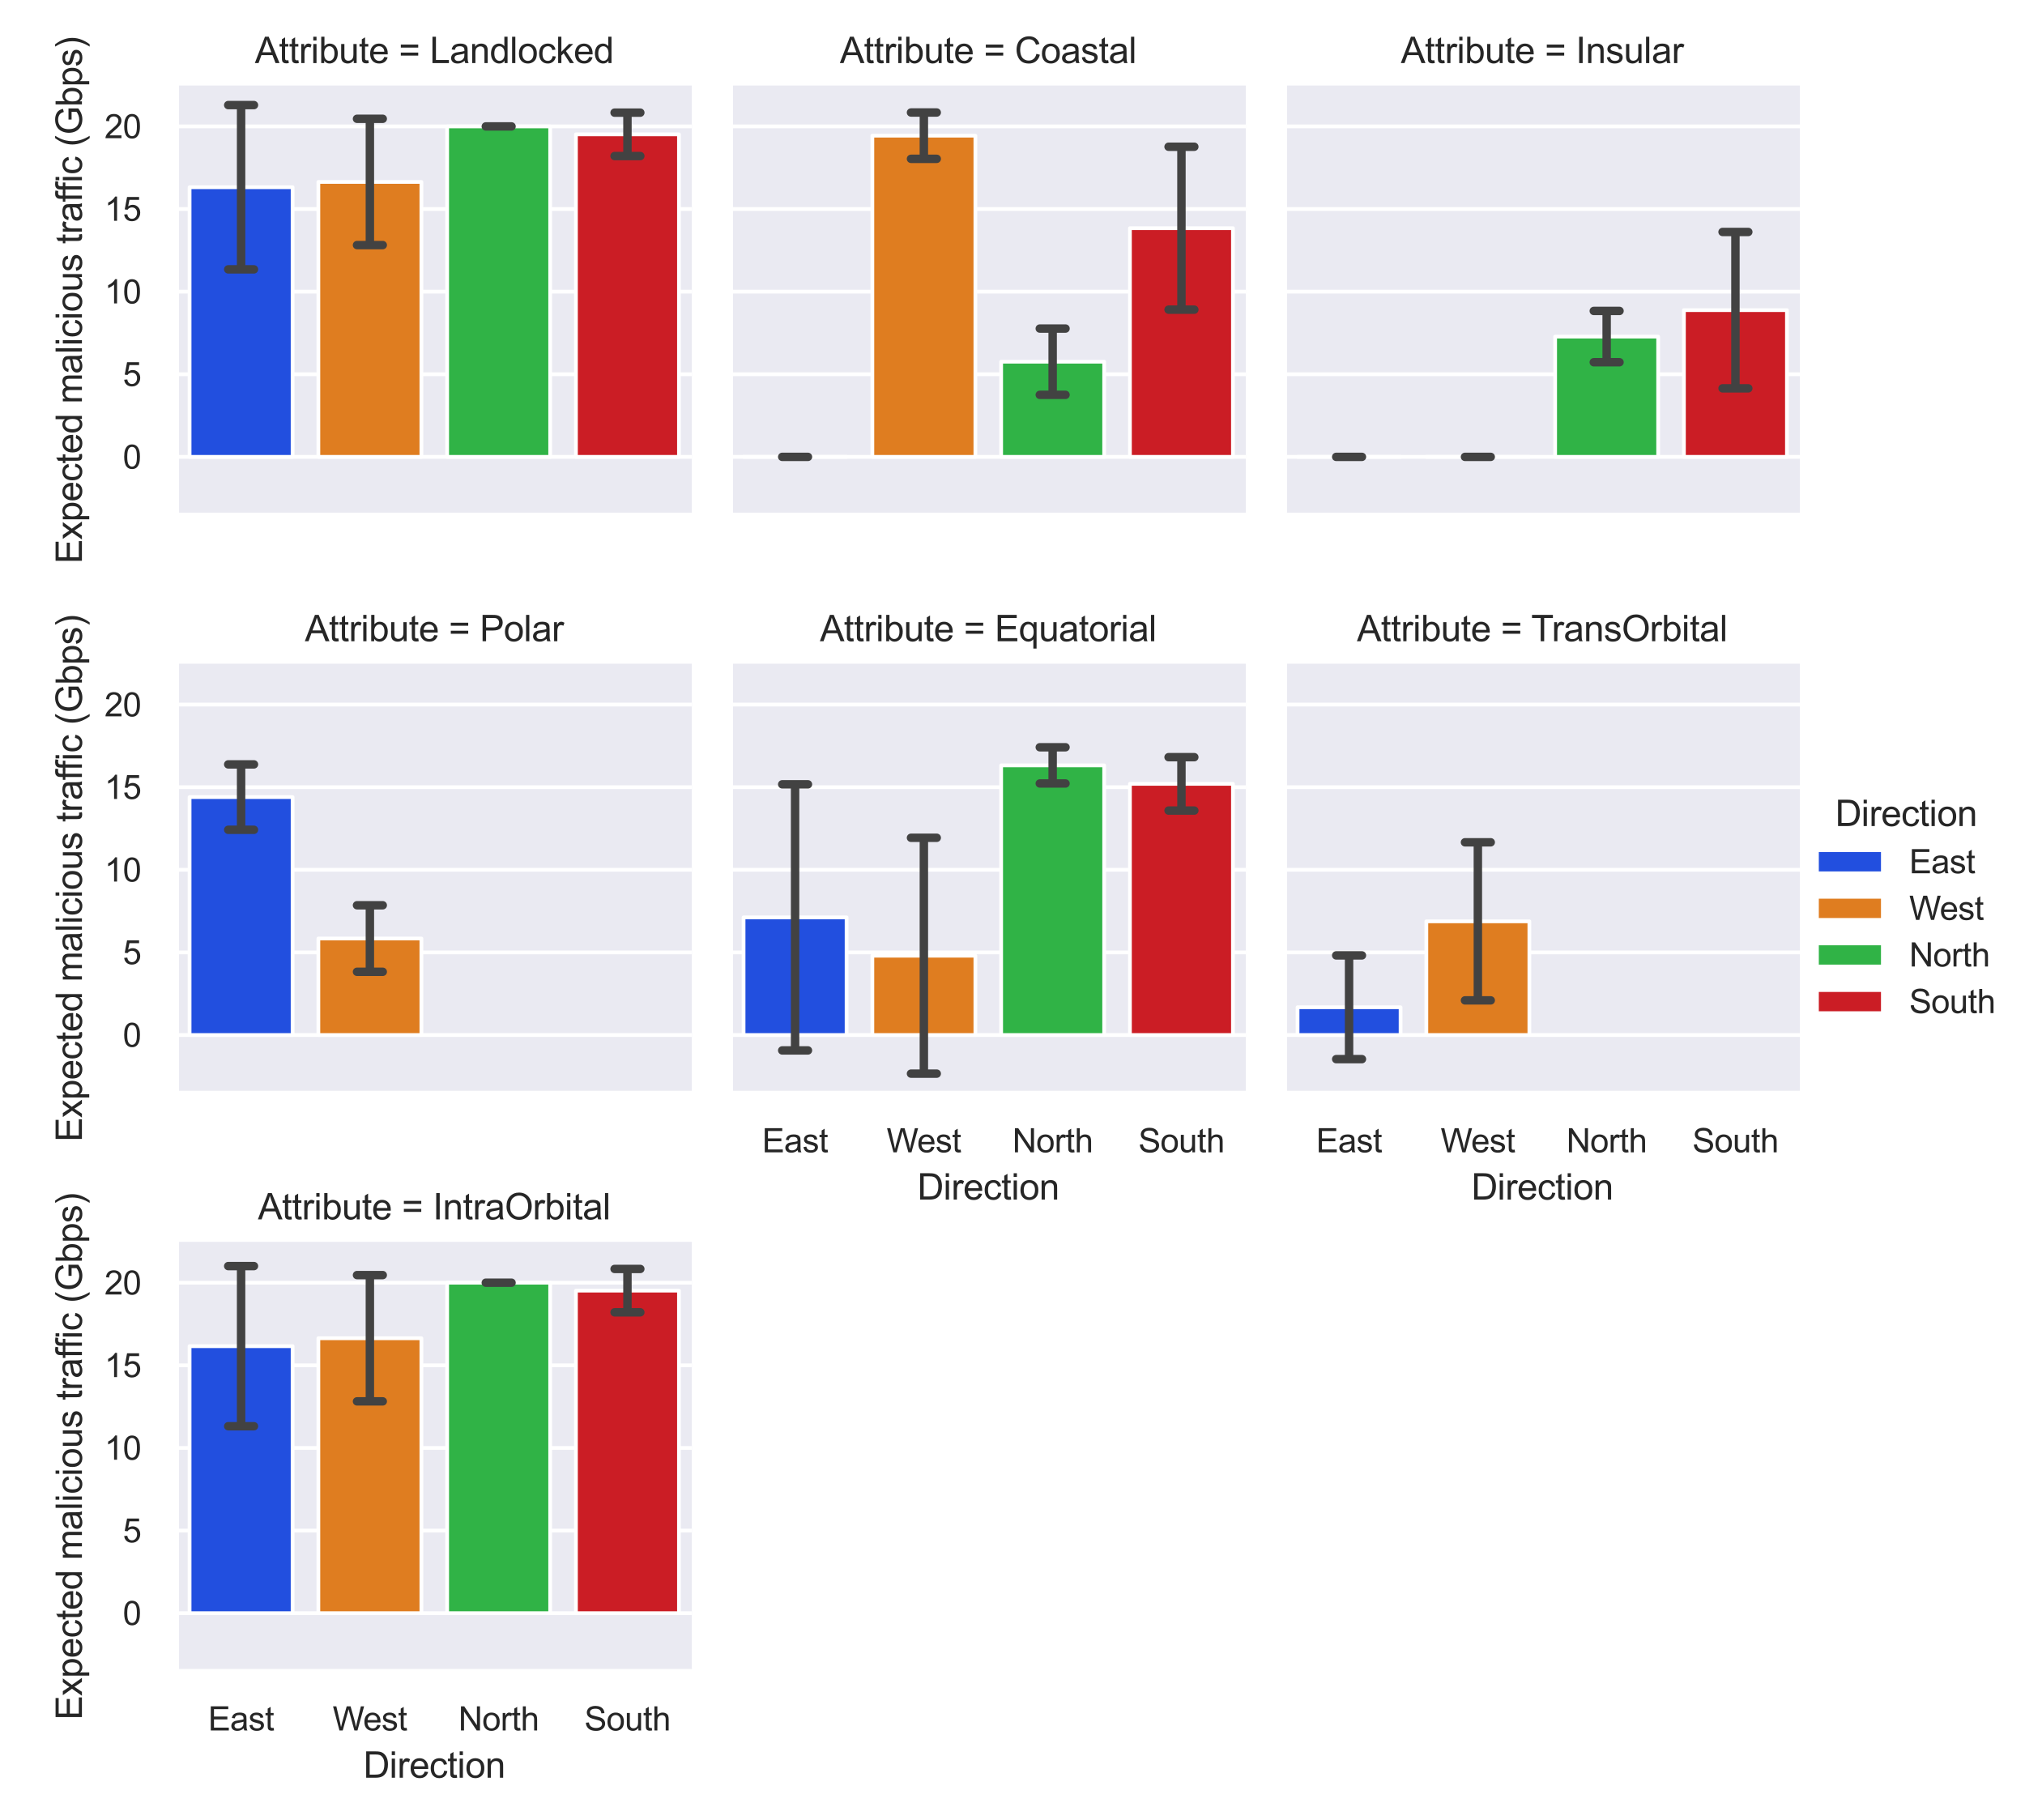 <?xml version="1.0" encoding="utf-8" standalone="no"?>
<!DOCTYPE svg PUBLIC "-//W3C//DTD SVG 1.1//EN"
  "http://www.w3.org/Graphics/SVG/1.1/DTD/svg11.dtd">
<svg xmlns:xlink="http://www.w3.org/1999/xlink" width="540.72pt" height="486pt" viewBox="0 0 540.72 486" xmlns="http://www.w3.org/2000/svg" version="1.1">
 <defs>
  <style type="text/css">*{stroke-linejoin: round; stroke-linecap: butt}</style>
 </defs>
 <g id="figure_1">
  <g id="patch_1">
   <path d="M 0 486 
L 540.72 486 
L 540.72 0 
L 0 0 
z
" style="fill: #ffffff"/>
  </g>
  <g id="axes_1">
   <g id="patch_2">
    <path d="M 47.183 137.524 
L 184.738 137.524 
L 184.738 22.848 
L 47.183 22.848 
z
" style="fill: #eaeaf2"/>
   </g>
   <g id="matplotlib.axis_1">
    <g id="xtick_1"/>
    <g id="xtick_2"/>
    <g id="xtick_3"/>
    <g id="xtick_4"/>
   </g>
   <g id="matplotlib.axis_2">
    <g id="ytick_1">
     <g id="line2d_1">
      <path d="M 47.183 122 
L 184.738 122 
" clip-path="url(#p5c9570e0f7)" style="fill: none; stroke: #ffffff; stroke-linecap: round"/>
     </g>
     <g id="text_1">
      <!-- 0 -->
      <g style="fill: #262626" transform="translate(32.789 125.149) scale(0.088 -0.088)">
       <defs>
        <path id="ArialMT-30" d="M 266 2259 
Q 266 3072 433 3567 
Q 600 4063 929 4331 
Q 1259 4600 1759 4600 
Q 2128 4600 2406 4451 
Q 2684 4303 2865 4023 
Q 3047 3744 3150 3342 
Q 3253 2941 3253 2259 
Q 3253 1453 3087 958 
Q 2922 463 2592 192 
Q 2263 -78 1759 -78 
Q 1097 -78 719 397 
Q 266 969 266 2259 
z
M 844 2259 
Q 844 1131 1108 757 
Q 1372 384 1759 384 
Q 2147 384 2411 759 
Q 2675 1134 2675 2259 
Q 2675 3391 2411 3762 
Q 2147 4134 1753 4134 
Q 1366 4134 1134 3806 
Q 844 3388 844 2259 
z
" transform="scale(0.016)"/>
       </defs>
       <use xlink:href="#ArialMT-30"/>
      </g>
     </g>
    </g>
    <g id="ytick_2">
     <g id="line2d_2">
      <path d="M 47.183 99.939 
L 184.738 99.939 
" clip-path="url(#p5c9570e0f7)" style="fill: none; stroke: #ffffff; stroke-linecap: round"/>
     </g>
     <g id="text_2">
      <!-- 5 -->
      <g style="fill: #262626" transform="translate(32.789 103.088) scale(0.088 -0.088)">
       <defs>
        <path id="ArialMT-35" d="M 266 1200 
L 856 1250 
Q 922 819 1161 601 
Q 1400 384 1738 384 
Q 2144 384 2425 690 
Q 2706 997 2706 1503 
Q 2706 1984 2436 2262 
Q 2166 2541 1728 2541 
Q 1456 2541 1237 2417 
Q 1019 2294 894 2097 
L 366 2166 
L 809 4519 
L 3088 4519 
L 3088 3981 
L 1259 3981 
L 1013 2750 
Q 1425 3038 1878 3038 
Q 2478 3038 2890 2622 
Q 3303 2206 3303 1553 
Q 3303 931 2941 478 
Q 2500 -78 1738 -78 
Q 1113 -78 717 272 
Q 322 622 266 1200 
z
" transform="scale(0.016)"/>
       </defs>
       <use xlink:href="#ArialMT-35"/>
      </g>
     </g>
    </g>
    <g id="ytick_3">
     <g id="line2d_3">
      <path d="M 47.183 77.878 
L 184.738 77.878 
" clip-path="url(#p5c9570e0f7)" style="fill: none; stroke: #ffffff; stroke-linecap: round"/>
     </g>
     <g id="text_3">
      <!-- 10 -->
      <g style="fill: #262626" transform="translate(27.896 81.028) scale(0.088 -0.088)">
       <defs>
        <path id="ArialMT-31" d="M 2384 0 
L 1822 0 
L 1822 3584 
Q 1619 3391 1289 3197 
Q 959 3003 697 2906 
L 697 3450 
Q 1169 3672 1522 3987 
Q 1875 4303 2022 4600 
L 2384 4600 
L 2384 0 
z
" transform="scale(0.016)"/>
       </defs>
       <use xlink:href="#ArialMT-31"/>
       <use xlink:href="#ArialMT-30" x="55.615"/>
      </g>
     </g>
    </g>
    <g id="ytick_4">
     <g id="line2d_4">
      <path d="M 47.183 55.818 
L 184.738 55.818 
" clip-path="url(#p5c9570e0f7)" style="fill: none; stroke: #ffffff; stroke-linecap: round"/>
     </g>
     <g id="text_4">
      <!-- 15 -->
      <g style="fill: #262626" transform="translate(27.896 58.967) scale(0.088 -0.088)">
       <use xlink:href="#ArialMT-31"/>
       <use xlink:href="#ArialMT-35" x="55.615"/>
      </g>
     </g>
    </g>
    <g id="ytick_5">
     <g id="line2d_5">
      <path d="M 47.183 33.757 
L 184.738 33.757 
" clip-path="url(#p5c9570e0f7)" style="fill: none; stroke: #ffffff; stroke-linecap: round"/>
     </g>
     <g id="text_5">
      <!-- 20 -->
      <g style="fill: #262626" transform="translate(27.896 36.906) scale(0.088 -0.088)">
       <defs>
        <path id="ArialMT-32" d="M 3222 541 
L 3222 0 
L 194 0 
Q 188 203 259 391 
Q 375 700 629 1000 
Q 884 1300 1366 1694 
Q 2113 2306 2375 2664 
Q 2638 3022 2638 3341 
Q 2638 3675 2398 3904 
Q 2159 4134 1775 4134 
Q 1369 4134 1125 3890 
Q 881 3647 878 3216 
L 300 3275 
Q 359 3922 746 4261 
Q 1134 4600 1788 4600 
Q 2447 4600 2831 4234 
Q 3216 3869 3216 3328 
Q 3216 3053 3103 2787 
Q 2991 2522 2730 2228 
Q 2469 1934 1863 1422 
Q 1356 997 1212 845 
Q 1069 694 975 541 
L 3222 541 
z
" transform="scale(0.016)"/>
       </defs>
       <use xlink:href="#ArialMT-32"/>
       <use xlink:href="#ArialMT-30" x="55.615"/>
      </g>
     </g>
    </g>
    <g id="text_6">
     <!-- Expected malicious traffic (Gbps) -->
     <g style="fill: #262626" transform="translate(21.875 150.523) rotate(-90) scale(0.096 -0.096)">
      <defs>
       <path id="ArialMT-45" d="M 506 0 
L 506 4581 
L 3819 4581 
L 3819 4041 
L 1113 4041 
L 1113 2638 
L 3647 2638 
L 3647 2100 
L 1113 2100 
L 1113 541 
L 3925 541 
L 3925 0 
L 506 0 
z
" transform="scale(0.016)"/>
       <path id="ArialMT-78" d="M 47 0 
L 1259 1725 
L 138 3319 
L 841 3319 
L 1350 2541 
Q 1494 2319 1581 2169 
Q 1719 2375 1834 2534 
L 2394 3319 
L 3066 3319 
L 1919 1756 
L 3153 0 
L 2463 0 
L 1781 1031 
L 1600 1309 
L 728 0 
L 47 0 
z
" transform="scale(0.016)"/>
       <path id="ArialMT-70" d="M 422 -1272 
L 422 3319 
L 934 3319 
L 934 2888 
Q 1116 3141 1344 3267 
Q 1572 3394 1897 3394 
Q 2322 3394 2647 3175 
Q 2972 2956 3137 2557 
Q 3303 2159 3303 1684 
Q 3303 1175 3120 767 
Q 2938 359 2589 142 
Q 2241 -75 1856 -75 
Q 1575 -75 1351 44 
Q 1128 163 984 344 
L 984 -1272 
L 422 -1272 
z
M 931 1641 
Q 931 1000 1190 694 
Q 1450 388 1819 388 
Q 2194 388 2461 705 
Q 2728 1022 2728 1688 
Q 2728 2322 2467 2637 
Q 2206 2953 1844 2953 
Q 1484 2953 1207 2617 
Q 931 2281 931 1641 
z
" transform="scale(0.016)"/>
       <path id="ArialMT-65" d="M 2694 1069 
L 3275 997 
Q 3138 488 2766 206 
Q 2394 -75 1816 -75 
Q 1088 -75 661 373 
Q 234 822 234 1631 
Q 234 2469 665 2931 
Q 1097 3394 1784 3394 
Q 2450 3394 2872 2941 
Q 3294 2488 3294 1666 
Q 3294 1616 3291 1516 
L 816 1516 
Q 847 969 1125 678 
Q 1403 388 1819 388 
Q 2128 388 2347 550 
Q 2566 713 2694 1069 
z
M 847 1978 
L 2700 1978 
Q 2663 2397 2488 2606 
Q 2219 2931 1791 2931 
Q 1403 2931 1139 2672 
Q 875 2413 847 1978 
z
" transform="scale(0.016)"/>
       <path id="ArialMT-63" d="M 2588 1216 
L 3141 1144 
Q 3050 572 2676 248 
Q 2303 -75 1759 -75 
Q 1078 -75 664 370 
Q 250 816 250 1647 
Q 250 2184 428 2587 
Q 606 2991 970 3192 
Q 1334 3394 1763 3394 
Q 2303 3394 2647 3120 
Q 2991 2847 3088 2344 
L 2541 2259 
Q 2463 2594 2264 2762 
Q 2066 2931 1784 2931 
Q 1359 2931 1093 2626 
Q 828 2322 828 1663 
Q 828 994 1084 691 
Q 1341 388 1753 388 
Q 2084 388 2306 591 
Q 2528 794 2588 1216 
z
" transform="scale(0.016)"/>
       <path id="ArialMT-74" d="M 1650 503 
L 1731 6 
Q 1494 -44 1306 -44 
Q 1000 -44 831 53 
Q 663 150 594 308 
Q 525 466 525 972 
L 525 2881 
L 113 2881 
L 113 3319 
L 525 3319 
L 525 4141 
L 1084 4478 
L 1084 3319 
L 1650 3319 
L 1650 2881 
L 1084 2881 
L 1084 941 
Q 1084 700 1114 631 
Q 1144 563 1211 522 
Q 1278 481 1403 481 
Q 1497 481 1650 503 
z
" transform="scale(0.016)"/>
       <path id="ArialMT-64" d="M 2575 0 
L 2575 419 
Q 2259 -75 1647 -75 
Q 1250 -75 917 144 
Q 584 363 401 755 
Q 219 1147 219 1656 
Q 219 2153 384 2558 
Q 550 2963 881 3178 
Q 1213 3394 1622 3394 
Q 1922 3394 2156 3267 
Q 2391 3141 2538 2938 
L 2538 4581 
L 3097 4581 
L 3097 0 
L 2575 0 
z
M 797 1656 
Q 797 1019 1065 703 
Q 1334 388 1700 388 
Q 2069 388 2326 689 
Q 2584 991 2584 1609 
Q 2584 2291 2321 2609 
Q 2059 2928 1675 2928 
Q 1300 2928 1048 2622 
Q 797 2316 797 1656 
z
" transform="scale(0.016)"/>
       <path id="ArialMT-20" transform="scale(0.016)"/>
       <path id="ArialMT-6d" d="M 422 0 
L 422 3319 
L 925 3319 
L 925 2853 
Q 1081 3097 1340 3245 
Q 1600 3394 1931 3394 
Q 2300 3394 2536 3241 
Q 2772 3088 2869 2813 
Q 3263 3394 3894 3394 
Q 4388 3394 4653 3120 
Q 4919 2847 4919 2278 
L 4919 0 
L 4359 0 
L 4359 2091 
Q 4359 2428 4304 2576 
Q 4250 2725 4106 2815 
Q 3963 2906 3769 2906 
Q 3419 2906 3187 2673 
Q 2956 2441 2956 1928 
L 2956 0 
L 2394 0 
L 2394 2156 
Q 2394 2531 2256 2718 
Q 2119 2906 1806 2906 
Q 1569 2906 1367 2781 
Q 1166 2656 1075 2415 
Q 984 2175 984 1722 
L 984 0 
L 422 0 
z
" transform="scale(0.016)"/>
       <path id="ArialMT-61" d="M 2588 409 
Q 2275 144 1986 34 
Q 1697 -75 1366 -75 
Q 819 -75 525 192 
Q 231 459 231 875 
Q 231 1119 342 1320 
Q 453 1522 633 1644 
Q 813 1766 1038 1828 
Q 1203 1872 1538 1913 
Q 2219 1994 2541 2106 
Q 2544 2222 2544 2253 
Q 2544 2597 2384 2738 
Q 2169 2928 1744 2928 
Q 1347 2928 1158 2789 
Q 969 2650 878 2297 
L 328 2372 
Q 403 2725 575 2942 
Q 747 3159 1072 3276 
Q 1397 3394 1825 3394 
Q 2250 3394 2515 3294 
Q 2781 3194 2906 3042 
Q 3031 2891 3081 2659 
Q 3109 2516 3109 2141 
L 3109 1391 
Q 3109 606 3145 398 
Q 3181 191 3288 0 
L 2700 0 
Q 2613 175 2588 409 
z
M 2541 1666 
Q 2234 1541 1622 1453 
Q 1275 1403 1131 1340 
Q 988 1278 909 1158 
Q 831 1038 831 891 
Q 831 666 1001 516 
Q 1172 366 1500 366 
Q 1825 366 2078 508 
Q 2331 650 2450 897 
Q 2541 1088 2541 1459 
L 2541 1666 
z
" transform="scale(0.016)"/>
       <path id="ArialMT-6c" d="M 409 0 
L 409 4581 
L 972 4581 
L 972 0 
L 409 0 
z
" transform="scale(0.016)"/>
       <path id="ArialMT-69" d="M 425 3934 
L 425 4581 
L 988 4581 
L 988 3934 
L 425 3934 
z
M 425 0 
L 425 3319 
L 988 3319 
L 988 0 
L 425 0 
z
" transform="scale(0.016)"/>
       <path id="ArialMT-6f" d="M 213 1659 
Q 213 2581 725 3025 
Q 1153 3394 1769 3394 
Q 2453 3394 2887 2945 
Q 3322 2497 3322 1706 
Q 3322 1066 3130 698 
Q 2938 331 2570 128 
Q 2203 -75 1769 -75 
Q 1072 -75 642 372 
Q 213 819 213 1659 
z
M 791 1659 
Q 791 1022 1069 705 
Q 1347 388 1769 388 
Q 2188 388 2466 706 
Q 2744 1025 2744 1678 
Q 2744 2294 2464 2611 
Q 2184 2928 1769 2928 
Q 1347 2928 1069 2612 
Q 791 2297 791 1659 
z
" transform="scale(0.016)"/>
       <path id="ArialMT-75" d="M 2597 0 
L 2597 488 
Q 2209 -75 1544 -75 
Q 1250 -75 995 37 
Q 741 150 617 320 
Q 494 491 444 738 
Q 409 903 409 1263 
L 409 3319 
L 972 3319 
L 972 1478 
Q 972 1038 1006 884 
Q 1059 663 1231 536 
Q 1403 409 1656 409 
Q 1909 409 2131 539 
Q 2353 669 2445 892 
Q 2538 1116 2538 1541 
L 2538 3319 
L 3100 3319 
L 3100 0 
L 2597 0 
z
" transform="scale(0.016)"/>
       <path id="ArialMT-73" d="M 197 991 
L 753 1078 
Q 800 744 1014 566 
Q 1228 388 1613 388 
Q 2000 388 2187 545 
Q 2375 703 2375 916 
Q 2375 1106 2209 1216 
Q 2094 1291 1634 1406 
Q 1016 1563 777 1677 
Q 538 1791 414 1992 
Q 291 2194 291 2438 
Q 291 2659 392 2848 
Q 494 3038 669 3163 
Q 800 3259 1026 3326 
Q 1253 3394 1513 3394 
Q 1903 3394 2198 3281 
Q 2494 3169 2634 2976 
Q 2775 2784 2828 2463 
L 2278 2388 
Q 2241 2644 2061 2787 
Q 1881 2931 1553 2931 
Q 1166 2931 1000 2803 
Q 834 2675 834 2503 
Q 834 2394 903 2306 
Q 972 2216 1119 2156 
Q 1203 2125 1616 2013 
Q 2213 1853 2448 1751 
Q 2684 1650 2818 1456 
Q 2953 1263 2953 975 
Q 2953 694 2789 445 
Q 2625 197 2315 61 
Q 2006 -75 1616 -75 
Q 969 -75 630 194 
Q 291 463 197 991 
z
" transform="scale(0.016)"/>
       <path id="ArialMT-72" d="M 416 0 
L 416 3319 
L 922 3319 
L 922 2816 
Q 1116 3169 1280 3281 
Q 1444 3394 1641 3394 
Q 1925 3394 2219 3213 
L 2025 2691 
Q 1819 2813 1613 2813 
Q 1428 2813 1281 2702 
Q 1134 2591 1072 2394 
Q 978 2094 978 1738 
L 978 0 
L 416 0 
z
" transform="scale(0.016)"/>
       <path id="ArialMT-66" d="M 556 0 
L 556 2881 
L 59 2881 
L 59 3319 
L 556 3319 
L 556 3672 
Q 556 4006 616 4169 
Q 697 4388 901 4523 
Q 1106 4659 1475 4659 
Q 1713 4659 2000 4603 
L 1916 4113 
Q 1741 4144 1584 4144 
Q 1328 4144 1222 4034 
Q 1116 3925 1116 3625 
L 1116 3319 
L 1763 3319 
L 1763 2881 
L 1116 2881 
L 1116 0 
L 556 0 
z
" transform="scale(0.016)"/>
       <path id="ArialMT-28" d="M 1497 -1347 
Q 1031 -759 709 28 
Q 388 816 388 1659 
Q 388 2403 628 3084 
Q 909 3875 1497 4659 
L 1900 4659 
Q 1522 4009 1400 3731 
Q 1209 3300 1100 2831 
Q 966 2247 966 1656 
Q 966 153 1900 -1347 
L 1497 -1347 
z
" transform="scale(0.016)"/>
       <path id="ArialMT-47" d="M 2638 1797 
L 2638 2334 
L 4578 2338 
L 4578 638 
Q 4131 281 3656 101 
Q 3181 -78 2681 -78 
Q 2006 -78 1454 211 
Q 903 500 622 1047 
Q 341 1594 341 2269 
Q 341 2938 620 3517 
Q 900 4097 1425 4378 
Q 1950 4659 2634 4659 
Q 3131 4659 3532 4498 
Q 3934 4338 4162 4050 
Q 4391 3763 4509 3300 
L 3963 3150 
Q 3859 3500 3706 3700 
Q 3553 3900 3268 4020 
Q 2984 4141 2638 4141 
Q 2222 4141 1919 4014 
Q 1616 3888 1430 3681 
Q 1244 3475 1141 3228 
Q 966 2803 966 2306 
Q 966 1694 1177 1281 
Q 1388 869 1791 669 
Q 2194 469 2647 469 
Q 3041 469 3416 620 
Q 3791 772 3984 944 
L 3984 1797 
L 2638 1797 
z
" transform="scale(0.016)"/>
       <path id="ArialMT-62" d="M 941 0 
L 419 0 
L 419 4581 
L 981 4581 
L 981 2947 
Q 1338 3394 1891 3394 
Q 2197 3394 2470 3270 
Q 2744 3147 2920 2923 
Q 3097 2700 3197 2384 
Q 3297 2069 3297 1709 
Q 3297 856 2875 390 
Q 2453 -75 1863 -75 
Q 1275 -75 941 416 
L 941 0 
z
M 934 1684 
Q 934 1088 1097 822 
Q 1363 388 1816 388 
Q 2184 388 2453 708 
Q 2722 1028 2722 1663 
Q 2722 2313 2464 2622 
Q 2206 2931 1841 2931 
Q 1472 2931 1203 2611 
Q 934 2291 934 1684 
z
" transform="scale(0.016)"/>
       <path id="ArialMT-29" d="M 791 -1347 
L 388 -1347 
Q 1322 153 1322 1656 
Q 1322 2244 1188 2822 
Q 1081 3291 891 3722 
Q 769 4003 388 4659 
L 791 4659 
Q 1378 3875 1659 3084 
Q 1900 2403 1900 1659 
Q 1900 816 1576 28 
Q 1253 -759 791 -1347 
z
" transform="scale(0.016)"/>
      </defs>
      <use xlink:href="#ArialMT-45"/>
      <use xlink:href="#ArialMT-78" x="66.699"/>
      <use xlink:href="#ArialMT-70" x="116.699"/>
      <use xlink:href="#ArialMT-65" x="172.314"/>
      <use xlink:href="#ArialMT-63" x="227.93"/>
      <use xlink:href="#ArialMT-74" x="277.93"/>
      <use xlink:href="#ArialMT-65" x="305.713"/>
      <use xlink:href="#ArialMT-64" x="361.328"/>
      <use xlink:href="#ArialMT-20" x="416.943"/>
      <use xlink:href="#ArialMT-6d" x="444.727"/>
      <use xlink:href="#ArialMT-61" x="528.027"/>
      <use xlink:href="#ArialMT-6c" x="583.643"/>
      <use xlink:href="#ArialMT-69" x="605.859"/>
      <use xlink:href="#ArialMT-63" x="628.076"/>
      <use xlink:href="#ArialMT-69" x="678.076"/>
      <use xlink:href="#ArialMT-6f" x="700.293"/>
      <use xlink:href="#ArialMT-75" x="755.908"/>
      <use xlink:href="#ArialMT-73" x="811.523"/>
      <use xlink:href="#ArialMT-20" x="861.523"/>
      <use xlink:href="#ArialMT-74" x="889.307"/>
      <use xlink:href="#ArialMT-72" x="917.09"/>
      <use xlink:href="#ArialMT-61" x="950.391"/>
      <use xlink:href="#ArialMT-66" x="1006.006"/>
      <use xlink:href="#ArialMT-66" x="1032.039"/>
      <use xlink:href="#ArialMT-69" x="1059.822"/>
      <use xlink:href="#ArialMT-63" x="1082.039"/>
      <use xlink:href="#ArialMT-20" x="1132.039"/>
      <use xlink:href="#ArialMT-28" x="1159.822"/>
      <use xlink:href="#ArialMT-47" x="1193.123"/>
      <use xlink:href="#ArialMT-62" x="1270.906"/>
      <use xlink:href="#ArialMT-70" x="1326.521"/>
      <use xlink:href="#ArialMT-73" x="1382.137"/>
      <use xlink:href="#ArialMT-29" x="1432.137"/>
     </g>
    </g>
   </g>
   <g id="patch_3">
    <path d="M 50.622 122 
L 78.133 122 
L 78.133 49.994 
L 50.622 49.994 
z
" clip-path="url(#p5c9570e0f7)" style="fill: #224fdf; stroke: #ffffff; stroke-linejoin: miter"/>
   </g>
   <g id="patch_4">
    <path d="M 85.01 122 
L 112.521 122 
L 112.521 48.582 
L 85.01 48.582 
z
" clip-path="url(#p5c9570e0f7)" style="fill: #df7d20; stroke: #ffffff; stroke-linejoin: miter"/>
   </g>
   <g id="patch_5">
    <path d="M 119.399 122 
L 146.91 122 
L 146.91 33.757 
L 119.399 33.757 
z
" clip-path="url(#p5c9570e0f7)" style="fill: #30b346; stroke: #ffffff; stroke-linejoin: miter"/>
   </g>
   <g id="patch_6">
    <path d="M 153.788 122 
L 181.299 122 
L 181.299 35.875 
L 153.788 35.875 
z
" clip-path="url(#p5c9570e0f7)" style="fill: #cb1d25; stroke: #ffffff; stroke-linejoin: miter"/>
   </g>
   <g id="line2d_6">
    <path d="M 60.938 71.927 
L 67.816 71.927 
M 64.377 71.927 
L 64.377 28.061 
M 60.938 28.061 
L 67.816 28.061 
" clip-path="url(#p5c9570e0f7)" style="fill: none; stroke: #424242; stroke-width: 2.25; stroke-linecap: round"/>
   </g>
   <g id="line2d_7">
    <path d="M 95.327 65.442 
L 102.205 65.442 
M 98.766 65.442 
L 98.766 31.722 
M 95.327 31.722 
L 102.205 31.722 
" clip-path="url(#p5c9570e0f7)" style="fill: none; stroke: #424242; stroke-width: 2.25; stroke-linecap: round"/>
   </g>
   <g id="line2d_8">
    <path d="M 129.716 33.757 
L 136.594 33.757 
M 133.155 33.757 
L 133.155 33.757 
M 129.716 33.757 
L 136.594 33.757 
" clip-path="url(#p5c9570e0f7)" style="fill: none; stroke: #424242; stroke-width: 2.25; stroke-linecap: round"/>
   </g>
   <g id="line2d_9">
    <path d="M 164.105 41.668 
L 170.982 41.668 
M 167.543 41.668 
L 167.543 30.082 
M 164.105 30.082 
L 170.982 30.082 
" clip-path="url(#p5c9570e0f7)" style="fill: none; stroke: #424242; stroke-width: 2.25; stroke-linecap: round"/>
   </g>
   <g id="patch_7">
    <path d="M 47.183 137.524 
L 47.183 22.848 
" style="fill: none; stroke: #ffffff; stroke-width: 1.25; stroke-linejoin: miter; stroke-linecap: square"/>
   </g>
   <g id="patch_8">
    <path d="M 47.183 137.524 
L 184.738 137.524 
" style="fill: none; stroke: #ffffff; stroke-width: 1.25; stroke-linejoin: miter; stroke-linecap: square"/>
   </g>
   <g id="text_7">
    <!-- Attribute = Landlocked -->
    <g style="fill: #262626" transform="translate(68.064 16.848) scale(0.096 -0.096)">
     <defs>
      <path id="ArialMT-41" d="M -9 0 
L 1750 4581 
L 2403 4581 
L 4278 0 
L 3588 0 
L 3053 1388 
L 1138 1388 
L 634 0 
L -9 0 
z
M 1313 1881 
L 2866 1881 
L 2388 3150 
Q 2169 3728 2063 4100 
Q 1975 3659 1816 3225 
L 1313 1881 
z
" transform="scale(0.016)"/>
      <path id="ArialMT-3d" d="M 3381 2694 
L 356 2694 
L 356 3219 
L 3381 3219 
L 3381 2694 
z
M 3381 1303 
L 356 1303 
L 356 1828 
L 3381 1828 
L 3381 1303 
z
" transform="scale(0.016)"/>
      <path id="ArialMT-4c" d="M 469 0 
L 469 4581 
L 1075 4581 
L 1075 541 
L 3331 541 
L 3331 0 
L 469 0 
z
" transform="scale(0.016)"/>
      <path id="ArialMT-6e" d="M 422 0 
L 422 3319 
L 928 3319 
L 928 2847 
Q 1294 3394 1984 3394 
Q 2284 3394 2536 3286 
Q 2788 3178 2913 3003 
Q 3038 2828 3088 2588 
Q 3119 2431 3119 2041 
L 3119 0 
L 2556 0 
L 2556 2019 
Q 2556 2363 2490 2533 
Q 2425 2703 2258 2804 
Q 2091 2906 1866 2906 
Q 1506 2906 1245 2678 
Q 984 2450 984 1813 
L 984 0 
L 422 0 
z
" transform="scale(0.016)"/>
      <path id="ArialMT-6b" d="M 425 0 
L 425 4581 
L 988 4581 
L 988 1969 
L 2319 3319 
L 3047 3319 
L 1778 2088 
L 3175 0 
L 2481 0 
L 1384 1697 
L 988 1316 
L 988 0 
L 425 0 
z
" transform="scale(0.016)"/>
     </defs>
     <use xlink:href="#ArialMT-41"/>
     <use xlink:href="#ArialMT-74" x="66.699"/>
     <use xlink:href="#ArialMT-74" x="94.482"/>
     <use xlink:href="#ArialMT-72" x="122.266"/>
     <use xlink:href="#ArialMT-69" x="155.566"/>
     <use xlink:href="#ArialMT-62" x="177.783"/>
     <use xlink:href="#ArialMT-75" x="233.398"/>
     <use xlink:href="#ArialMT-74" x="289.014"/>
     <use xlink:href="#ArialMT-65" x="316.797"/>
     <use xlink:href="#ArialMT-20" x="372.412"/>
     <use xlink:href="#ArialMT-3d" x="400.195"/>
     <use xlink:href="#ArialMT-20" x="458.594"/>
     <use xlink:href="#ArialMT-4c" x="486.377"/>
     <use xlink:href="#ArialMT-61" x="541.992"/>
     <use xlink:href="#ArialMT-6e" x="597.607"/>
     <use xlink:href="#ArialMT-64" x="653.223"/>
     <use xlink:href="#ArialMT-6c" x="708.838"/>
     <use xlink:href="#ArialMT-6f" x="731.055"/>
     <use xlink:href="#ArialMT-63" x="786.67"/>
     <use xlink:href="#ArialMT-6b" x="836.67"/>
     <use xlink:href="#ArialMT-65" x="886.67"/>
     <use xlink:href="#ArialMT-64" x="942.285"/>
    </g>
   </g>
  </g>
  <g id="axes_2">
   <g id="patch_9">
    <path d="M 195.11 137.524 
L 332.665 137.524 
L 332.665 22.848 
L 195.11 22.848 
z
" style="fill: #eaeaf2"/>
   </g>
   <g id="matplotlib.axis_3">
    <g id="xtick_5"/>
    <g id="xtick_6"/>
    <g id="xtick_7"/>
    <g id="xtick_8"/>
   </g>
   <g id="matplotlib.axis_4">
    <g id="ytick_6">
     <g id="line2d_10">
      <path d="M 195.11 122 
L 332.665 122 
" clip-path="url(#p9709d550f5)" style="fill: none; stroke: #ffffff; stroke-linecap: round"/>
     </g>
    </g>
    <g id="ytick_7">
     <g id="line2d_11">
      <path d="M 195.11 99.939 
L 332.665 99.939 
" clip-path="url(#p9709d550f5)" style="fill: none; stroke: #ffffff; stroke-linecap: round"/>
     </g>
    </g>
    <g id="ytick_8">
     <g id="line2d_12">
      <path d="M 195.11 77.878 
L 332.665 77.878 
" clip-path="url(#p9709d550f5)" style="fill: none; stroke: #ffffff; stroke-linecap: round"/>
     </g>
    </g>
    <g id="ytick_9">
     <g id="line2d_13">
      <path d="M 195.11 55.818 
L 332.665 55.818 
" clip-path="url(#p9709d550f5)" style="fill: none; stroke: #ffffff; stroke-linecap: round"/>
     </g>
    </g>
    <g id="ytick_10">
     <g id="line2d_14">
      <path d="M 195.11 33.757 
L 332.665 33.757 
" clip-path="url(#p9709d550f5)" style="fill: none; stroke: #ffffff; stroke-linecap: round"/>
     </g>
    </g>
   </g>
   <g id="patch_10">
    <path d="M 198.549 122 
L 226.06 122 
L 226.06 122 
L 198.549 122 
z
" clip-path="url(#p9709d550f5)" style="fill: #224fdf; stroke: #ffffff; stroke-linejoin: miter"/>
   </g>
   <g id="patch_11">
    <path d="M 232.938 122 
L 260.449 122 
L 260.449 36.228 
L 232.938 36.228 
z
" clip-path="url(#p9709d550f5)" style="fill: #df7d20; stroke: #ffffff; stroke-linejoin: miter"/>
   </g>
   <g id="patch_12">
    <path d="M 267.327 122 
L 294.838 122 
L 294.838 96.586 
L 267.327 96.586 
z
" clip-path="url(#p9709d550f5)" style="fill: #30b346; stroke: #ffffff; stroke-linejoin: miter"/>
   </g>
   <g id="patch_13">
    <path d="M 301.715 122 
L 329.226 122 
L 329.226 60.936 
L 301.715 60.936 
z
" clip-path="url(#p9709d550f5)" style="fill: #cb1d25; stroke: #ffffff; stroke-linejoin: miter"/>
   </g>
   <g id="line2d_15">
    <path d="M 208.866 122 
L 215.744 122 
M 212.305 122 
L 212.305 122 
M 208.866 122 
L 215.744 122 
" clip-path="url(#p9709d550f5)" style="fill: none; stroke: #424242; stroke-width: 2.25; stroke-linecap: round"/>
   </g>
   <g id="line2d_16">
    <path d="M 243.255 42.414 
L 250.132 42.414 
M 246.693 42.414 
L 246.693 30.042 
M 243.255 30.042 
L 250.132 30.042 
" clip-path="url(#p9709d550f5)" style="fill: none; stroke: #424242; stroke-width: 2.25; stroke-linecap: round"/>
   </g>
   <g id="line2d_17">
    <path d="M 277.643 105.435 
L 284.521 105.435 
M 281.082 105.435 
L 281.082 87.736 
M 277.643 87.736 
L 284.521 87.736 
" clip-path="url(#p9709d550f5)" style="fill: none; stroke: #424242; stroke-width: 2.25; stroke-linecap: round"/>
   </g>
   <g id="line2d_18">
    <path d="M 312.032 82.686 
L 318.91 82.686 
M 315.471 82.686 
L 315.471 39.186 
M 312.032 39.186 
L 318.91 39.186 
" clip-path="url(#p9709d550f5)" style="fill: none; stroke: #424242; stroke-width: 2.25; stroke-linecap: round"/>
   </g>
   <g id="patch_14">
    <path d="M 195.11 137.524 
L 195.11 22.848 
" style="fill: none; stroke: #ffffff; stroke-width: 1.25; stroke-linejoin: miter; stroke-linecap: square"/>
   </g>
   <g id="patch_15">
    <path d="M 195.11 137.524 
L 332.665 137.524 
" style="fill: none; stroke: #ffffff; stroke-width: 1.25; stroke-linejoin: miter; stroke-linecap: square"/>
   </g>
   <g id="text_8">
    <!-- Attribute = Coastal -->
    <g style="fill: #262626" transform="translate(224.268 16.848) scale(0.096 -0.096)">
     <defs>
      <path id="ArialMT-43" d="M 3763 1606 
L 4369 1453 
Q 4178 706 3683 314 
Q 3188 -78 2472 -78 
Q 1731 -78 1267 223 
Q 803 525 561 1097 
Q 319 1669 319 2325 
Q 319 3041 592 3573 
Q 866 4106 1370 4382 
Q 1875 4659 2481 4659 
Q 3169 4659 3637 4309 
Q 4106 3959 4291 3325 
L 3694 3184 
Q 3534 3684 3231 3912 
Q 2928 4141 2469 4141 
Q 1941 4141 1586 3887 
Q 1231 3634 1087 3207 
Q 944 2781 944 2328 
Q 944 1744 1114 1308 
Q 1284 872 1643 656 
Q 2003 441 2422 441 
Q 2931 441 3284 734 
Q 3638 1028 3763 1606 
z
" transform="scale(0.016)"/>
     </defs>
     <use xlink:href="#ArialMT-41"/>
     <use xlink:href="#ArialMT-74" x="66.699"/>
     <use xlink:href="#ArialMT-74" x="94.482"/>
     <use xlink:href="#ArialMT-72" x="122.266"/>
     <use xlink:href="#ArialMT-69" x="155.566"/>
     <use xlink:href="#ArialMT-62" x="177.783"/>
     <use xlink:href="#ArialMT-75" x="233.398"/>
     <use xlink:href="#ArialMT-74" x="289.014"/>
     <use xlink:href="#ArialMT-65" x="316.797"/>
     <use xlink:href="#ArialMT-20" x="372.412"/>
     <use xlink:href="#ArialMT-3d" x="400.195"/>
     <use xlink:href="#ArialMT-20" x="458.594"/>
     <use xlink:href="#ArialMT-43" x="486.377"/>
     <use xlink:href="#ArialMT-6f" x="558.594"/>
     <use xlink:href="#ArialMT-61" x="614.209"/>
     <use xlink:href="#ArialMT-73" x="669.824"/>
     <use xlink:href="#ArialMT-74" x="719.824"/>
     <use xlink:href="#ArialMT-61" x="747.607"/>
     <use xlink:href="#ArialMT-6c" x="803.223"/>
    </g>
   </g>
  </g>
  <g id="axes_3">
   <g id="patch_16">
    <path d="M 343.038 137.524 
L 480.593 137.524 
L 480.593 22.848 
L 343.038 22.848 
z
" style="fill: #eaeaf2"/>
   </g>
   <g id="matplotlib.axis_5">
    <g id="xtick_9"/>
    <g id="xtick_10"/>
    <g id="xtick_11"/>
    <g id="xtick_12"/>
   </g>
   <g id="matplotlib.axis_6">
    <g id="ytick_11">
     <g id="line2d_19">
      <path d="M 343.038 122 
L 480.593 122 
" clip-path="url(#p6d63b2f43c)" style="fill: none; stroke: #ffffff; stroke-linecap: round"/>
     </g>
    </g>
    <g id="ytick_12">
     <g id="line2d_20">
      <path d="M 343.038 99.939 
L 480.593 99.939 
" clip-path="url(#p6d63b2f43c)" style="fill: none; stroke: #ffffff; stroke-linecap: round"/>
     </g>
    </g>
    <g id="ytick_13">
     <g id="line2d_21">
      <path d="M 343.038 77.878 
L 480.593 77.878 
" clip-path="url(#p6d63b2f43c)" style="fill: none; stroke: #ffffff; stroke-linecap: round"/>
     </g>
    </g>
    <g id="ytick_14">
     <g id="line2d_22">
      <path d="M 343.038 55.818 
L 480.593 55.818 
" clip-path="url(#p6d63b2f43c)" style="fill: none; stroke: #ffffff; stroke-linecap: round"/>
     </g>
    </g>
    <g id="ytick_15">
     <g id="line2d_23">
      <path d="M 343.038 33.757 
L 480.593 33.757 
" clip-path="url(#p6d63b2f43c)" style="fill: none; stroke: #ffffff; stroke-linecap: round"/>
     </g>
    </g>
   </g>
   <g id="patch_17">
    <path d="M 346.477 122 
L 373.988 122 
L 373.988 122 
L 346.477 122 
z
" clip-path="url(#p6d63b2f43c)" style="fill: #224fdf; stroke: #ffffff; stroke-linejoin: miter"/>
   </g>
   <g id="patch_18">
    <path d="M 380.865 122 
L 408.376 122 
L 408.376 122 
L 380.865 122 
z
" clip-path="url(#p6d63b2f43c)" style="fill: #df7d20; stroke: #ffffff; stroke-linejoin: miter"/>
   </g>
   <g id="patch_19">
    <path d="M 415.254 122 
L 442.765 122 
L 442.765 89.879 
L 415.254 89.879 
z
" clip-path="url(#p6d63b2f43c)" style="fill: #30b346; stroke: #ffffff; stroke-linejoin: miter"/>
   </g>
   <g id="patch_20">
    <path d="M 449.643 122 
L 477.154 122 
L 477.154 82.82 
L 449.643 82.82 
z
" clip-path="url(#p6d63b2f43c)" style="fill: #cb1d25; stroke: #ffffff; stroke-linejoin: miter"/>
   </g>
   <g id="line2d_24">
    <path d="M 356.793 122 
L 363.671 122 
M 360.232 122 
L 360.232 122 
M 356.793 122 
L 363.671 122 
" clip-path="url(#p6d63b2f43c)" style="fill: none; stroke: #424242; stroke-width: 2.25; stroke-linecap: round"/>
   </g>
   <g id="line2d_25">
    <path d="M 391.182 122 
L 398.06 122 
M 394.621 122 
L 394.621 122 
M 391.182 122 
L 398.06 122 
" clip-path="url(#p6d63b2f43c)" style="fill: none; stroke: #424242; stroke-width: 2.25; stroke-linecap: round"/>
   </g>
   <g id="line2d_26">
    <path d="M 425.571 96.729 
L 432.449 96.729 
M 429.01 96.729 
L 429.01 83.03 
M 425.571 83.03 
L 432.449 83.03 
" clip-path="url(#p6d63b2f43c)" style="fill: none; stroke: #424242; stroke-width: 2.25; stroke-linecap: round"/>
   </g>
   <g id="line2d_27">
    <path d="M 459.96 103.699 
L 466.837 103.699 
M 463.398 103.699 
L 463.398 61.941 
M 459.96 61.941 
L 466.837 61.941 
" clip-path="url(#p6d63b2f43c)" style="fill: none; stroke: #424242; stroke-width: 2.25; stroke-linecap: round"/>
   </g>
   <g id="patch_21">
    <path d="M 343.038 137.524 
L 343.038 22.848 
" style="fill: none; stroke: #ffffff; stroke-width: 1.25; stroke-linejoin: miter; stroke-linecap: square"/>
   </g>
   <g id="patch_22">
    <path d="M 343.038 137.524 
L 480.593 137.524 
" style="fill: none; stroke: #ffffff; stroke-width: 1.25; stroke-linejoin: miter; stroke-linecap: square"/>
   </g>
   <g id="text_9">
    <!-- Attribute = Insular -->
    <g style="fill: #262626" transform="translate(374.064 16.848) scale(0.096 -0.096)">
     <defs>
      <path id="ArialMT-49" d="M 597 0 
L 597 4581 
L 1203 4581 
L 1203 0 
L 597 0 
z
" transform="scale(0.016)"/>
     </defs>
     <use xlink:href="#ArialMT-41"/>
     <use xlink:href="#ArialMT-74" x="66.699"/>
     <use xlink:href="#ArialMT-74" x="94.482"/>
     <use xlink:href="#ArialMT-72" x="122.266"/>
     <use xlink:href="#ArialMT-69" x="155.566"/>
     <use xlink:href="#ArialMT-62" x="177.783"/>
     <use xlink:href="#ArialMT-75" x="233.398"/>
     <use xlink:href="#ArialMT-74" x="289.014"/>
     <use xlink:href="#ArialMT-65" x="316.797"/>
     <use xlink:href="#ArialMT-20" x="372.412"/>
     <use xlink:href="#ArialMT-3d" x="400.195"/>
     <use xlink:href="#ArialMT-20" x="458.594"/>
     <use xlink:href="#ArialMT-49" x="486.377"/>
     <use xlink:href="#ArialMT-6e" x="514.16"/>
     <use xlink:href="#ArialMT-73" x="569.775"/>
     <use xlink:href="#ArialMT-75" x="619.775"/>
     <use xlink:href="#ArialMT-6c" x="675.391"/>
     <use xlink:href="#ArialMT-61" x="697.607"/>
     <use xlink:href="#ArialMT-72" x="753.223"/>
    </g>
   </g>
  </g>
  <g id="axes_4">
   <g id="patch_23">
    <path d="M 47.183 291.908 
L 184.738 291.908 
L 184.738 177.232 
L 47.183 177.232 
z
" style="fill: #eaeaf2"/>
   </g>
   <g id="matplotlib.axis_7">
    <g id="xtick_13"/>
    <g id="xtick_14"/>
    <g id="xtick_15"/>
    <g id="xtick_16"/>
   </g>
   <g id="matplotlib.axis_8">
    <g id="ytick_16">
     <g id="line2d_28">
      <path d="M 47.183 276.384 
L 184.738 276.384 
" clip-path="url(#pdf42745f0f)" style="fill: none; stroke: #ffffff; stroke-linecap: round"/>
     </g>
     <g id="text_10">
      <!-- 0 -->
      <g style="fill: #262626" transform="translate(32.789 279.533) scale(0.088 -0.088)">
       <use xlink:href="#ArialMT-30"/>
      </g>
     </g>
    </g>
    <g id="ytick_17">
     <g id="line2d_29">
      <path d="M 47.183 254.323 
L 184.738 254.323 
" clip-path="url(#pdf42745f0f)" style="fill: none; stroke: #ffffff; stroke-linecap: round"/>
     </g>
     <g id="text_11">
      <!-- 5 -->
      <g style="fill: #262626" transform="translate(32.789 257.472) scale(0.088 -0.088)">
       <use xlink:href="#ArialMT-35"/>
      </g>
     </g>
    </g>
    <g id="ytick_18">
     <g id="line2d_30">
      <path d="M 47.183 232.262 
L 184.738 232.262 
" clip-path="url(#pdf42745f0f)" style="fill: none; stroke: #ffffff; stroke-linecap: round"/>
     </g>
     <g id="text_12">
      <!-- 10 -->
      <g style="fill: #262626" transform="translate(27.896 235.412) scale(0.088 -0.088)">
       <use xlink:href="#ArialMT-31"/>
       <use xlink:href="#ArialMT-30" x="55.615"/>
      </g>
     </g>
    </g>
    <g id="ytick_19">
     <g id="line2d_31">
      <path d="M 47.183 210.202 
L 184.738 210.202 
" clip-path="url(#pdf42745f0f)" style="fill: none; stroke: #ffffff; stroke-linecap: round"/>
     </g>
     <g id="text_13">
      <!-- 15 -->
      <g style="fill: #262626" transform="translate(27.896 213.351) scale(0.088 -0.088)">
       <use xlink:href="#ArialMT-31"/>
       <use xlink:href="#ArialMT-35" x="55.615"/>
      </g>
     </g>
    </g>
    <g id="ytick_20">
     <g id="line2d_32">
      <path d="M 47.183 188.141 
L 184.738 188.141 
" clip-path="url(#pdf42745f0f)" style="fill: none; stroke: #ffffff; stroke-linecap: round"/>
     </g>
     <g id="text_14">
      <!-- 20 -->
      <g style="fill: #262626" transform="translate(27.896 191.29) scale(0.088 -0.088)">
       <use xlink:href="#ArialMT-32"/>
       <use xlink:href="#ArialMT-30" x="55.615"/>
      </g>
     </g>
    </g>
    <g id="text_15">
     <!-- Expected malicious traffic (Gbps) -->
     <g style="fill: #262626" transform="translate(21.875 304.907) rotate(-90) scale(0.096 -0.096)">
      <use xlink:href="#ArialMT-45"/>
      <use xlink:href="#ArialMT-78" x="66.699"/>
      <use xlink:href="#ArialMT-70" x="116.699"/>
      <use xlink:href="#ArialMT-65" x="172.314"/>
      <use xlink:href="#ArialMT-63" x="227.93"/>
      <use xlink:href="#ArialMT-74" x="277.93"/>
      <use xlink:href="#ArialMT-65" x="305.713"/>
      <use xlink:href="#ArialMT-64" x="361.328"/>
      <use xlink:href="#ArialMT-20" x="416.943"/>
      <use xlink:href="#ArialMT-6d" x="444.727"/>
      <use xlink:href="#ArialMT-61" x="528.027"/>
      <use xlink:href="#ArialMT-6c" x="583.643"/>
      <use xlink:href="#ArialMT-69" x="605.859"/>
      <use xlink:href="#ArialMT-63" x="628.076"/>
      <use xlink:href="#ArialMT-69" x="678.076"/>
      <use xlink:href="#ArialMT-6f" x="700.293"/>
      <use xlink:href="#ArialMT-75" x="755.908"/>
      <use xlink:href="#ArialMT-73" x="811.523"/>
      <use xlink:href="#ArialMT-20" x="861.523"/>
      <use xlink:href="#ArialMT-74" x="889.307"/>
      <use xlink:href="#ArialMT-72" x="917.09"/>
      <use xlink:href="#ArialMT-61" x="950.391"/>
      <use xlink:href="#ArialMT-66" x="1006.006"/>
      <use xlink:href="#ArialMT-66" x="1032.039"/>
      <use xlink:href="#ArialMT-69" x="1059.822"/>
      <use xlink:href="#ArialMT-63" x="1082.039"/>
      <use xlink:href="#ArialMT-20" x="1132.039"/>
      <use xlink:href="#ArialMT-28" x="1159.822"/>
      <use xlink:href="#ArialMT-47" x="1193.123"/>
      <use xlink:href="#ArialMT-62" x="1270.906"/>
      <use xlink:href="#ArialMT-70" x="1326.521"/>
      <use xlink:href="#ArialMT-73" x="1382.137"/>
      <use xlink:href="#ArialMT-29" x="1432.137"/>
     </g>
    </g>
   </g>
   <g id="patch_24">
    <path d="M 50.622 276.384 
L 78.133 276.384 
L 78.133 212.849 
L 50.622 212.849 
z
" clip-path="url(#pdf42745f0f)" style="fill: #224fdf; stroke: #ffffff; stroke-linejoin: miter"/>
   </g>
   <g id="patch_25">
    <path d="M 85.01 276.384 
L 112.521 276.384 
L 112.521 250.617 
L 85.01 250.617 
z
" clip-path="url(#pdf42745f0f)" style="fill: #df7d20; stroke: #ffffff; stroke-linejoin: miter"/>
   </g>
   <g id="line2d_33">
    <path d="M 60.938 221.583 
L 67.816 221.583 
M 64.377 221.583 
L 64.377 204.115 
M 60.938 204.115 
L 67.816 204.115 
" clip-path="url(#pdf42745f0f)" style="fill: none; stroke: #424242; stroke-width: 2.25; stroke-linecap: round"/>
   </g>
   <g id="line2d_34">
    <path d="M 95.327 259.502 
L 102.205 259.502 
M 98.766 259.502 
L 98.766 241.732 
M 95.327 241.732 
L 102.205 241.732 
" clip-path="url(#pdf42745f0f)" style="fill: none; stroke: #424242; stroke-width: 2.25; stroke-linecap: round"/>
   </g>
   <g id="patch_26">
    <path d="M 47.183 291.908 
L 47.183 177.232 
" style="fill: none; stroke: #ffffff; stroke-width: 1.25; stroke-linejoin: miter; stroke-linecap: square"/>
   </g>
   <g id="patch_27">
    <path d="M 47.183 291.908 
L 184.738 291.908 
" style="fill: none; stroke: #ffffff; stroke-width: 1.25; stroke-linejoin: miter; stroke-linecap: square"/>
   </g>
   <g id="text_16">
    <!-- Attribute = Polar -->
    <g style="fill: #262626" transform="translate(81.41 171.232) scale(0.096 -0.096)">
     <defs>
      <path id="ArialMT-50" d="M 494 0 
L 494 4581 
L 2222 4581 
Q 2678 4581 2919 4538 
Q 3256 4481 3484 4323 
Q 3713 4166 3852 3881 
Q 3991 3597 3991 3256 
Q 3991 2672 3619 2267 
Q 3247 1863 2275 1863 
L 1100 1863 
L 1100 0 
L 494 0 
z
M 1100 2403 
L 2284 2403 
Q 2872 2403 3119 2622 
Q 3366 2841 3366 3238 
Q 3366 3525 3220 3729 
Q 3075 3934 2838 4000 
Q 2684 4041 2272 4041 
L 1100 4041 
L 1100 2403 
z
" transform="scale(0.016)"/>
     </defs>
     <use xlink:href="#ArialMT-41"/>
     <use xlink:href="#ArialMT-74" x="66.699"/>
     <use xlink:href="#ArialMT-74" x="94.482"/>
     <use xlink:href="#ArialMT-72" x="122.266"/>
     <use xlink:href="#ArialMT-69" x="155.566"/>
     <use xlink:href="#ArialMT-62" x="177.783"/>
     <use xlink:href="#ArialMT-75" x="233.398"/>
     <use xlink:href="#ArialMT-74" x="289.014"/>
     <use xlink:href="#ArialMT-65" x="316.797"/>
     <use xlink:href="#ArialMT-20" x="372.412"/>
     <use xlink:href="#ArialMT-3d" x="400.195"/>
     <use xlink:href="#ArialMT-20" x="458.594"/>
     <use xlink:href="#ArialMT-50" x="486.377"/>
     <use xlink:href="#ArialMT-6f" x="553.076"/>
     <use xlink:href="#ArialMT-6c" x="608.691"/>
     <use xlink:href="#ArialMT-61" x="630.908"/>
     <use xlink:href="#ArialMT-72" x="686.523"/>
    </g>
   </g>
  </g>
  <g id="axes_5">
   <g id="patch_28">
    <path d="M 195.11 291.908 
L 332.665 291.908 
L 332.665 177.232 
L 195.11 177.232 
z
" style="fill: #eaeaf2"/>
   </g>
   <g id="matplotlib.axis_9">
    <g id="xtick_17">
     <g id="text_17">
      <!-- East -->
      <g style="fill: #262626" transform="translate(203.501 307.707) scale(0.088 -0.088)">
       <use xlink:href="#ArialMT-45"/>
       <use xlink:href="#ArialMT-61" x="66.699"/>
       <use xlink:href="#ArialMT-73" x="122.314"/>
       <use xlink:href="#ArialMT-74" x="172.314"/>
      </g>
     </g>
    </g>
    <g id="xtick_18">
     <g id="text_18">
      <!-- West -->
      <g style="fill: #262626" transform="translate(236.748 307.707) scale(0.088 -0.088)">
       <defs>
        <path id="ArialMT-57" d="M 1294 0 
L 78 4581 
L 700 4581 
L 1397 1578 
Q 1509 1106 1591 641 
Q 1766 1375 1797 1488 
L 2669 4581 
L 3400 4581 
L 4056 2263 
Q 4303 1400 4413 641 
Q 4500 1075 4641 1638 
L 5359 4581 
L 5969 4581 
L 4713 0 
L 4128 0 
L 3163 3491 
Q 3041 3928 3019 4028 
Q 2947 3713 2884 3491 
L 1913 0 
L 1294 0 
z
" transform="scale(0.016)"/>
       </defs>
       <use xlink:href="#ArialMT-57"/>
       <use xlink:href="#ArialMT-65" x="92.635"/>
       <use xlink:href="#ArialMT-73" x="148.25"/>
       <use xlink:href="#ArialMT-74" x="198.25"/>
      </g>
     </g>
    </g>
    <g id="xtick_19">
     <g id="text_19">
      <!-- North -->
      <g style="fill: #262626" transform="translate(270.324 307.707) scale(0.088 -0.088)">
       <defs>
        <path id="ArialMT-4e" d="M 488 0 
L 488 4581 
L 1109 4581 
L 3516 984 
L 3516 4581 
L 4097 4581 
L 4097 0 
L 3475 0 
L 1069 3600 
L 1069 0 
L 488 0 
z
" transform="scale(0.016)"/>
        <path id="ArialMT-68" d="M 422 0 
L 422 4581 
L 984 4581 
L 984 2938 
Q 1378 3394 1978 3394 
Q 2347 3394 2619 3248 
Q 2891 3103 3008 2847 
Q 3125 2591 3125 2103 
L 3125 0 
L 2563 0 
L 2563 2103 
Q 2563 2525 2380 2717 
Q 2197 2909 1863 2909 
Q 1613 2909 1392 2779 
Q 1172 2650 1078 2428 
Q 984 2206 984 1816 
L 984 0 
L 422 0 
z
" transform="scale(0.016)"/>
       </defs>
       <use xlink:href="#ArialMT-4e"/>
       <use xlink:href="#ArialMT-6f" x="72.217"/>
       <use xlink:href="#ArialMT-72" x="127.832"/>
       <use xlink:href="#ArialMT-74" x="161.133"/>
       <use xlink:href="#ArialMT-68" x="188.916"/>
      </g>
     </g>
    </g>
    <g id="xtick_20">
     <g id="text_20">
      <!-- South -->
      <g style="fill: #262626" transform="translate(303.973 307.707) scale(0.088 -0.088)">
       <defs>
        <path id="ArialMT-53" d="M 288 1472 
L 859 1522 
Q 900 1178 1048 958 
Q 1197 738 1509 602 
Q 1822 466 2213 466 
Q 2559 466 2825 569 
Q 3091 672 3220 851 
Q 3350 1031 3350 1244 
Q 3350 1459 3225 1620 
Q 3100 1781 2813 1891 
Q 2628 1963 1997 2114 
Q 1366 2266 1113 2400 
Q 784 2572 623 2826 
Q 463 3081 463 3397 
Q 463 3744 659 4045 
Q 856 4347 1234 4503 
Q 1613 4659 2075 4659 
Q 2584 4659 2973 4495 
Q 3363 4331 3572 4012 
Q 3781 3694 3797 3291 
L 3216 3247 
Q 3169 3681 2898 3903 
Q 2628 4125 2100 4125 
Q 1550 4125 1298 3923 
Q 1047 3722 1047 3438 
Q 1047 3191 1225 3031 
Q 1400 2872 2139 2705 
Q 2878 2538 3153 2413 
Q 3553 2228 3743 1945 
Q 3934 1663 3934 1294 
Q 3934 928 3725 604 
Q 3516 281 3123 101 
Q 2731 -78 2241 -78 
Q 1619 -78 1198 103 
Q 778 284 539 648 
Q 300 1013 288 1472 
z
" transform="scale(0.016)"/>
       </defs>
       <use xlink:href="#ArialMT-53"/>
       <use xlink:href="#ArialMT-6f" x="66.699"/>
       <use xlink:href="#ArialMT-75" x="122.314"/>
       <use xlink:href="#ArialMT-74" x="177.93"/>
       <use xlink:href="#ArialMT-68" x="205.713"/>
      </g>
     </g>
    </g>
    <g id="text_21">
     <!-- Direction -->
     <g style="fill: #262626" transform="translate(244.949 320.327) scale(0.096 -0.096)">
      <defs>
       <path id="ArialMT-44" d="M 494 0 
L 494 4581 
L 2072 4581 
Q 2606 4581 2888 4516 
Q 3281 4425 3559 4188 
Q 3922 3881 4101 3404 
Q 4281 2928 4281 2316 
Q 4281 1794 4159 1391 
Q 4038 988 3847 723 
Q 3656 459 3429 307 
Q 3203 156 2883 78 
Q 2563 0 2147 0 
L 494 0 
z
M 1100 541 
L 2078 541 
Q 2531 541 2789 625 
Q 3047 709 3200 863 
Q 3416 1078 3536 1442 
Q 3656 1806 3656 2325 
Q 3656 3044 3420 3430 
Q 3184 3816 2847 3947 
Q 2603 4041 2063 4041 
L 1100 4041 
L 1100 541 
z
" transform="scale(0.016)"/>
      </defs>
      <use xlink:href="#ArialMT-44"/>
      <use xlink:href="#ArialMT-69" x="72.217"/>
      <use xlink:href="#ArialMT-72" x="94.434"/>
      <use xlink:href="#ArialMT-65" x="127.734"/>
      <use xlink:href="#ArialMT-63" x="183.35"/>
      <use xlink:href="#ArialMT-74" x="233.35"/>
      <use xlink:href="#ArialMT-69" x="261.133"/>
      <use xlink:href="#ArialMT-6f" x="283.35"/>
      <use xlink:href="#ArialMT-6e" x="338.965"/>
     </g>
    </g>
   </g>
   <g id="matplotlib.axis_10">
    <g id="ytick_21">
     <g id="line2d_35">
      <path d="M 195.11 276.384 
L 332.665 276.384 
" clip-path="url(#pcbe697f71f)" style="fill: none; stroke: #ffffff; stroke-linecap: round"/>
     </g>
    </g>
    <g id="ytick_22">
     <g id="line2d_36">
      <path d="M 195.11 254.323 
L 332.665 254.323 
" clip-path="url(#pcbe697f71f)" style="fill: none; stroke: #ffffff; stroke-linecap: round"/>
     </g>
    </g>
    <g id="ytick_23">
     <g id="line2d_37">
      <path d="M 195.11 232.262 
L 332.665 232.262 
" clip-path="url(#pcbe697f71f)" style="fill: none; stroke: #ffffff; stroke-linecap: round"/>
     </g>
    </g>
    <g id="ytick_24">
     <g id="line2d_38">
      <path d="M 195.11 210.202 
L 332.665 210.202 
" clip-path="url(#pcbe697f71f)" style="fill: none; stroke: #ffffff; stroke-linecap: round"/>
     </g>
    </g>
    <g id="ytick_25">
     <g id="line2d_39">
      <path d="M 195.11 188.141 
L 332.665 188.141 
" clip-path="url(#pcbe697f71f)" style="fill: none; stroke: #ffffff; stroke-linecap: round"/>
     </g>
    </g>
   </g>
   <g id="patch_29">
    <path d="M 198.549 276.384 
L 226.06 276.384 
L 226.06 244.969 
L 198.549 244.969 
z
" clip-path="url(#pcbe697f71f)" style="fill: #224fdf; stroke: #ffffff; stroke-linejoin: miter"/>
   </g>
   <g id="patch_30">
    <path d="M 232.938 276.384 
L 260.449 276.384 
L 260.449 255.205 
L 232.938 255.205 
z
" clip-path="url(#pcbe697f71f)" style="fill: #df7d20; stroke: #ffffff; stroke-linejoin: miter"/>
   </g>
   <g id="patch_31">
    <path d="M 267.327 276.384 
L 294.838 276.384 
L 294.838 204.378 
L 267.327 204.378 
z
" clip-path="url(#pcbe697f71f)" style="fill: #30b346; stroke: #ffffff; stroke-linejoin: miter"/>
   </g>
   <g id="patch_32">
    <path d="M 301.715 276.384 
L 329.226 276.384 
L 329.226 209.319 
L 301.715 209.319 
z
" clip-path="url(#pcbe697f71f)" style="fill: #cb1d25; stroke: #ffffff; stroke-linejoin: miter"/>
   </g>
   <g id="line2d_40">
    <path d="M 208.866 280.498 
L 215.744 280.498 
M 212.305 280.498 
L 212.305 209.441 
M 208.866 209.441 
L 215.744 209.441 
" clip-path="url(#pcbe697f71f)" style="fill: none; stroke: #424242; stroke-width: 2.25; stroke-linecap: round"/>
   </g>
   <g id="line2d_41">
    <path d="M 243.255 286.695 
L 250.132 286.695 
M 246.693 286.695 
L 246.693 223.715 
M 243.255 223.715 
L 250.132 223.715 
" clip-path="url(#pcbe697f71f)" style="fill: none; stroke: #424242; stroke-width: 2.25; stroke-linecap: round"/>
   </g>
   <g id="line2d_42">
    <path d="M 277.643 209.214 
L 284.521 209.214 
M 281.082 209.214 
L 281.082 199.541 
M 277.643 199.541 
L 284.521 199.541 
" clip-path="url(#pcbe697f71f)" style="fill: none; stroke: #424242; stroke-width: 2.25; stroke-linecap: round"/>
   </g>
   <g id="line2d_43">
    <path d="M 312.032 216.45 
L 318.91 216.45 
M 315.471 216.45 
L 315.471 202.188 
M 312.032 202.188 
L 318.91 202.188 
" clip-path="url(#pcbe697f71f)" style="fill: none; stroke: #424242; stroke-width: 2.25; stroke-linecap: round"/>
   </g>
   <g id="patch_33">
    <path d="M 195.11 291.908 
L 195.11 177.232 
" style="fill: none; stroke: #ffffff; stroke-width: 1.25; stroke-linejoin: miter; stroke-linecap: square"/>
   </g>
   <g id="patch_34">
    <path d="M 195.11 291.908 
L 332.665 291.908 
" style="fill: none; stroke: #ffffff; stroke-width: 1.25; stroke-linejoin: miter; stroke-linecap: square"/>
   </g>
   <g id="text_22">
    <!-- Attribute = Equatorial -->
    <g style="fill: #262626" transform="translate(218.93 171.232) scale(0.096 -0.096)">
     <defs>
      <path id="ArialMT-71" d="M 2538 -1272 
L 2538 353 
Q 2406 169 2170 47 
Q 1934 -75 1669 -75 
Q 1078 -75 651 397 
Q 225 869 225 1691 
Q 225 2191 398 2587 
Q 572 2984 901 3189 
Q 1231 3394 1625 3394 
Q 2241 3394 2594 2875 
L 2594 3319 
L 3100 3319 
L 3100 -1272 
L 2538 -1272 
z
M 803 1669 
Q 803 1028 1072 708 
Q 1341 388 1716 388 
Q 2075 388 2334 692 
Q 2594 997 2594 1619 
Q 2594 2281 2320 2615 
Q 2047 2950 1678 2950 
Q 1313 2950 1058 2639 
Q 803 2328 803 1669 
z
" transform="scale(0.016)"/>
     </defs>
     <use xlink:href="#ArialMT-41"/>
     <use xlink:href="#ArialMT-74" x="66.699"/>
     <use xlink:href="#ArialMT-74" x="94.482"/>
     <use xlink:href="#ArialMT-72" x="122.266"/>
     <use xlink:href="#ArialMT-69" x="155.566"/>
     <use xlink:href="#ArialMT-62" x="177.783"/>
     <use xlink:href="#ArialMT-75" x="233.398"/>
     <use xlink:href="#ArialMT-74" x="289.014"/>
     <use xlink:href="#ArialMT-65" x="316.797"/>
     <use xlink:href="#ArialMT-20" x="372.412"/>
     <use xlink:href="#ArialMT-3d" x="400.195"/>
     <use xlink:href="#ArialMT-20" x="458.594"/>
     <use xlink:href="#ArialMT-45" x="486.377"/>
     <use xlink:href="#ArialMT-71" x="553.076"/>
     <use xlink:href="#ArialMT-75" x="608.691"/>
     <use xlink:href="#ArialMT-61" x="664.307"/>
     <use xlink:href="#ArialMT-74" x="719.922"/>
     <use xlink:href="#ArialMT-6f" x="747.705"/>
     <use xlink:href="#ArialMT-72" x="803.32"/>
     <use xlink:href="#ArialMT-69" x="836.621"/>
     <use xlink:href="#ArialMT-61" x="858.838"/>
     <use xlink:href="#ArialMT-6c" x="914.453"/>
    </g>
   </g>
  </g>
  <g id="axes_6">
   <g id="patch_35">
    <path d="M 343.038 291.908 
L 480.593 291.908 
L 480.593 177.232 
L 343.038 177.232 
z
" style="fill: #eaeaf2"/>
   </g>
   <g id="matplotlib.axis_11">
    <g id="xtick_21">
     <g id="text_23">
      <!-- East -->
      <g style="fill: #262626" transform="translate(351.428 307.707) scale(0.088 -0.088)">
       <use xlink:href="#ArialMT-45"/>
       <use xlink:href="#ArialMT-61" x="66.699"/>
       <use xlink:href="#ArialMT-73" x="122.314"/>
       <use xlink:href="#ArialMT-74" x="172.314"/>
      </g>
     </g>
    </g>
    <g id="xtick_22">
     <g id="text_24">
      <!-- West -->
      <g style="fill: #262626" transform="translate(384.676 307.707) scale(0.088 -0.088)">
       <use xlink:href="#ArialMT-57"/>
       <use xlink:href="#ArialMT-65" x="92.635"/>
       <use xlink:href="#ArialMT-73" x="148.25"/>
       <use xlink:href="#ArialMT-74" x="198.25"/>
      </g>
     </g>
    </g>
    <g id="xtick_23">
     <g id="text_25">
      <!-- North -->
      <g style="fill: #262626" transform="translate(418.251 307.707) scale(0.088 -0.088)">
       <use xlink:href="#ArialMT-4e"/>
       <use xlink:href="#ArialMT-6f" x="72.217"/>
       <use xlink:href="#ArialMT-72" x="127.832"/>
       <use xlink:href="#ArialMT-74" x="161.133"/>
       <use xlink:href="#ArialMT-68" x="188.916"/>
      </g>
     </g>
    </g>
    <g id="xtick_24">
     <g id="text_26">
      <!-- South -->
      <g style="fill: #262626" transform="translate(451.901 307.707) scale(0.088 -0.088)">
       <use xlink:href="#ArialMT-53"/>
       <use xlink:href="#ArialMT-6f" x="66.699"/>
       <use xlink:href="#ArialMT-75" x="122.314"/>
       <use xlink:href="#ArialMT-74" x="177.93"/>
       <use xlink:href="#ArialMT-68" x="205.713"/>
      </g>
     </g>
    </g>
    <g id="text_27">
     <!-- Direction -->
     <g style="fill: #262626" transform="translate(392.876 320.327) scale(0.096 -0.096)">
      <use xlink:href="#ArialMT-44"/>
      <use xlink:href="#ArialMT-69" x="72.217"/>
      <use xlink:href="#ArialMT-72" x="94.434"/>
      <use xlink:href="#ArialMT-65" x="127.734"/>
      <use xlink:href="#ArialMT-63" x="183.35"/>
      <use xlink:href="#ArialMT-74" x="233.35"/>
      <use xlink:href="#ArialMT-69" x="261.133"/>
      <use xlink:href="#ArialMT-6f" x="283.35"/>
      <use xlink:href="#ArialMT-6e" x="338.965"/>
     </g>
    </g>
   </g>
   <g id="matplotlib.axis_12">
    <g id="ytick_26">
     <g id="line2d_44">
      <path d="M 343.038 276.384 
L 480.593 276.384 
" clip-path="url(#pb39f8ff232)" style="fill: none; stroke: #ffffff; stroke-linecap: round"/>
     </g>
    </g>
    <g id="ytick_27">
     <g id="line2d_45">
      <path d="M 343.038 254.323 
L 480.593 254.323 
" clip-path="url(#pb39f8ff232)" style="fill: none; stroke: #ffffff; stroke-linecap: round"/>
     </g>
    </g>
    <g id="ytick_28">
     <g id="line2d_46">
      <path d="M 343.038 232.262 
L 480.593 232.262 
" clip-path="url(#pb39f8ff232)" style="fill: none; stroke: #ffffff; stroke-linecap: round"/>
     </g>
    </g>
    <g id="ytick_29">
     <g id="line2d_47">
      <path d="M 343.038 210.202 
L 480.593 210.202 
" clip-path="url(#pb39f8ff232)" style="fill: none; stroke: #ffffff; stroke-linecap: round"/>
     </g>
    </g>
    <g id="ytick_30">
     <g id="line2d_48">
      <path d="M 343.038 188.141 
L 480.593 188.141 
" clip-path="url(#pb39f8ff232)" style="fill: none; stroke: #ffffff; stroke-linecap: round"/>
     </g>
    </g>
   </g>
   <g id="patch_36">
    <path d="M 346.477 276.384 
L 373.988 276.384 
L 373.988 268.971 
L 346.477 268.971 
z
" clip-path="url(#pb39f8ff232)" style="fill: #224fdf; stroke: #ffffff; stroke-linejoin: miter"/>
   </g>
   <g id="patch_37">
    <path d="M 380.865 276.384 
L 408.376 276.384 
L 408.376 246.028 
L 380.865 246.028 
z
" clip-path="url(#pb39f8ff232)" style="fill: #df7d20; stroke: #ffffff; stroke-linejoin: miter"/>
   </g>
   <g id="line2d_49">
    <path d="M 356.793 282.822 
L 363.671 282.822 
M 360.232 282.822 
L 360.232 255.121 
M 356.793 255.121 
L 363.671 255.121 
" clip-path="url(#pb39f8ff232)" style="fill: none; stroke: #424242; stroke-width: 2.25; stroke-linecap: round"/>
   </g>
   <g id="line2d_50">
    <path d="M 391.182 267.134 
L 398.06 267.134 
M 394.621 267.134 
L 394.621 224.922 
M 391.182 224.922 
L 398.06 224.922 
" clip-path="url(#pb39f8ff232)" style="fill: none; stroke: #424242; stroke-width: 2.25; stroke-linecap: round"/>
   </g>
   <g id="patch_38">
    <path d="M 343.038 291.908 
L 343.038 177.232 
" style="fill: none; stroke: #ffffff; stroke-width: 1.25; stroke-linejoin: miter; stroke-linecap: square"/>
   </g>
   <g id="patch_39">
    <path d="M 343.038 291.908 
L 480.593 291.908 
" style="fill: none; stroke: #ffffff; stroke-width: 1.25; stroke-linejoin: miter; stroke-linecap: square"/>
   </g>
   <g id="text_28">
    <!-- Attribute = TransOrbital -->
    <g style="fill: #262626" transform="translate(362.329 171.232) scale(0.096 -0.096)">
     <defs>
      <path id="ArialMT-54" d="M 1659 0 
L 1659 4041 
L 150 4041 
L 150 4581 
L 3781 4581 
L 3781 4041 
L 2266 4041 
L 2266 0 
L 1659 0 
z
" transform="scale(0.016)"/>
      <path id="ArialMT-4f" d="M 309 2231 
Q 309 3372 921 4017 
Q 1534 4663 2503 4663 
Q 3138 4663 3647 4359 
Q 4156 4056 4423 3514 
Q 4691 2972 4691 2284 
Q 4691 1588 4409 1038 
Q 4128 488 3612 205 
Q 3097 -78 2500 -78 
Q 1853 -78 1343 234 
Q 834 547 571 1087 
Q 309 1628 309 2231 
z
M 934 2222 
Q 934 1394 1379 917 
Q 1825 441 2497 441 
Q 3181 441 3623 922 
Q 4066 1403 4066 2288 
Q 4066 2847 3877 3264 
Q 3688 3681 3323 3911 
Q 2959 4141 2506 4141 
Q 1863 4141 1398 3698 
Q 934 3256 934 2222 
z
" transform="scale(0.016)"/>
     </defs>
     <use xlink:href="#ArialMT-41"/>
     <use xlink:href="#ArialMT-74" x="66.699"/>
     <use xlink:href="#ArialMT-74" x="94.482"/>
     <use xlink:href="#ArialMT-72" x="122.266"/>
     <use xlink:href="#ArialMT-69" x="155.566"/>
     <use xlink:href="#ArialMT-62" x="177.783"/>
     <use xlink:href="#ArialMT-75" x="233.398"/>
     <use xlink:href="#ArialMT-74" x="289.014"/>
     <use xlink:href="#ArialMT-65" x="316.797"/>
     <use xlink:href="#ArialMT-20" x="372.412"/>
     <use xlink:href="#ArialMT-3d" x="400.195"/>
     <use xlink:href="#ArialMT-20" x="458.594"/>
     <use xlink:href="#ArialMT-54" x="484.627"/>
     <use xlink:href="#ArialMT-72" x="541.961"/>
     <use xlink:href="#ArialMT-61" x="575.262"/>
     <use xlink:href="#ArialMT-6e" x="630.877"/>
     <use xlink:href="#ArialMT-73" x="686.492"/>
     <use xlink:href="#ArialMT-4f" x="736.492"/>
     <use xlink:href="#ArialMT-72" x="814.275"/>
     <use xlink:href="#ArialMT-62" x="847.576"/>
     <use xlink:href="#ArialMT-69" x="903.191"/>
     <use xlink:href="#ArialMT-74" x="925.408"/>
     <use xlink:href="#ArialMT-61" x="953.191"/>
     <use xlink:href="#ArialMT-6c" x="1008.807"/>
    </g>
   </g>
  </g>
  <g id="axes_7">
   <g id="patch_40">
    <path d="M 47.183 446.292 
L 184.738 446.292 
L 184.738 331.616 
L 47.183 331.616 
z
" style="fill: #eaeaf2"/>
   </g>
   <g id="matplotlib.axis_13">
    <g id="xtick_25">
     <g id="text_29">
      <!-- East -->
      <g style="fill: #262626" transform="translate(55.573 462.091) scale(0.088 -0.088)">
       <use xlink:href="#ArialMT-45"/>
       <use xlink:href="#ArialMT-61" x="66.699"/>
       <use xlink:href="#ArialMT-73" x="122.314"/>
       <use xlink:href="#ArialMT-74" x="172.314"/>
      </g>
     </g>
    </g>
    <g id="xtick_26">
     <g id="text_30">
      <!-- West -->
      <g style="fill: #262626" transform="translate(88.821 462.091) scale(0.088 -0.088)">
       <use xlink:href="#ArialMT-57"/>
       <use xlink:href="#ArialMT-65" x="92.635"/>
       <use xlink:href="#ArialMT-73" x="148.25"/>
       <use xlink:href="#ArialMT-74" x="198.25"/>
      </g>
     </g>
    </g>
    <g id="xtick_27">
     <g id="text_31">
      <!-- North -->
      <g style="fill: #262626" transform="translate(122.396 462.091) scale(0.088 -0.088)">
       <use xlink:href="#ArialMT-4e"/>
       <use xlink:href="#ArialMT-6f" x="72.217"/>
       <use xlink:href="#ArialMT-72" x="127.832"/>
       <use xlink:href="#ArialMT-74" x="161.133"/>
       <use xlink:href="#ArialMT-68" x="188.916"/>
      </g>
     </g>
    </g>
    <g id="xtick_28">
     <g id="text_32">
      <!-- South -->
      <g style="fill: #262626" transform="translate(156.046 462.091) scale(0.088 -0.088)">
       <use xlink:href="#ArialMT-53"/>
       <use xlink:href="#ArialMT-6f" x="66.699"/>
       <use xlink:href="#ArialMT-75" x="122.314"/>
       <use xlink:href="#ArialMT-74" x="177.93"/>
       <use xlink:href="#ArialMT-68" x="205.713"/>
      </g>
     </g>
    </g>
    <g id="text_33">
     <!-- Direction -->
     <g style="fill: #262626" transform="translate(97.021 474.711) scale(0.096 -0.096)">
      <use xlink:href="#ArialMT-44"/>
      <use xlink:href="#ArialMT-69" x="72.217"/>
      <use xlink:href="#ArialMT-72" x="94.434"/>
      <use xlink:href="#ArialMT-65" x="127.734"/>
      <use xlink:href="#ArialMT-63" x="183.35"/>
      <use xlink:href="#ArialMT-74" x="233.35"/>
      <use xlink:href="#ArialMT-69" x="261.133"/>
      <use xlink:href="#ArialMT-6f" x="283.35"/>
      <use xlink:href="#ArialMT-6e" x="338.965"/>
     </g>
    </g>
   </g>
   <g id="matplotlib.axis_14">
    <g id="ytick_31">
     <g id="line2d_51">
      <path d="M 47.183 430.768 
L 184.738 430.768 
" clip-path="url(#p189b7f9c26)" style="fill: none; stroke: #ffffff; stroke-linecap: round"/>
     </g>
     <g id="text_34">
      <!-- 0 -->
      <g style="fill: #262626" transform="translate(32.789 433.917) scale(0.088 -0.088)">
       <use xlink:href="#ArialMT-30"/>
      </g>
     </g>
    </g>
    <g id="ytick_32">
     <g id="line2d_52">
      <path d="M 47.183 408.707 
L 184.738 408.707 
" clip-path="url(#p189b7f9c26)" style="fill: none; stroke: #ffffff; stroke-linecap: round"/>
     </g>
     <g id="text_35">
      <!-- 5 -->
      <g style="fill: #262626" transform="translate(32.789 411.856) scale(0.088 -0.088)">
       <use xlink:href="#ArialMT-35"/>
      </g>
     </g>
    </g>
    <g id="ytick_33">
     <g id="line2d_53">
      <path d="M 47.183 386.646 
L 184.738 386.646 
" clip-path="url(#p189b7f9c26)" style="fill: none; stroke: #ffffff; stroke-linecap: round"/>
     </g>
     <g id="text_36">
      <!-- 10 -->
      <g style="fill: #262626" transform="translate(27.896 389.796) scale(0.088 -0.088)">
       <use xlink:href="#ArialMT-31"/>
       <use xlink:href="#ArialMT-30" x="55.615"/>
      </g>
     </g>
    </g>
    <g id="ytick_34">
     <g id="line2d_54">
      <path d="M 47.183 364.586 
L 184.738 364.586 
" clip-path="url(#p189b7f9c26)" style="fill: none; stroke: #ffffff; stroke-linecap: round"/>
     </g>
     <g id="text_37">
      <!-- 15 -->
      <g style="fill: #262626" transform="translate(27.896 367.735) scale(0.088 -0.088)">
       <use xlink:href="#ArialMT-31"/>
       <use xlink:href="#ArialMT-35" x="55.615"/>
      </g>
     </g>
    </g>
    <g id="ytick_35">
     <g id="line2d_55">
      <path d="M 47.183 342.525 
L 184.738 342.525 
" clip-path="url(#p189b7f9c26)" style="fill: none; stroke: #ffffff; stroke-linecap: round"/>
     </g>
     <g id="text_38">
      <!-- 20 -->
      <g style="fill: #262626" transform="translate(27.896 345.674) scale(0.088 -0.088)">
       <use xlink:href="#ArialMT-32"/>
       <use xlink:href="#ArialMT-30" x="55.615"/>
      </g>
     </g>
    </g>
    <g id="text_39">
     <!-- Expected malicious traffic (Gbps) -->
     <g style="fill: #262626" transform="translate(21.875 459.291) rotate(-90) scale(0.096 -0.096)">
      <use xlink:href="#ArialMT-45"/>
      <use xlink:href="#ArialMT-78" x="66.699"/>
      <use xlink:href="#ArialMT-70" x="116.699"/>
      <use xlink:href="#ArialMT-65" x="172.314"/>
      <use xlink:href="#ArialMT-63" x="227.93"/>
      <use xlink:href="#ArialMT-74" x="277.93"/>
      <use xlink:href="#ArialMT-65" x="305.713"/>
      <use xlink:href="#ArialMT-64" x="361.328"/>
      <use xlink:href="#ArialMT-20" x="416.943"/>
      <use xlink:href="#ArialMT-6d" x="444.727"/>
      <use xlink:href="#ArialMT-61" x="528.027"/>
      <use xlink:href="#ArialMT-6c" x="583.643"/>
      <use xlink:href="#ArialMT-69" x="605.859"/>
      <use xlink:href="#ArialMT-63" x="628.076"/>
      <use xlink:href="#ArialMT-69" x="678.076"/>
      <use xlink:href="#ArialMT-6f" x="700.293"/>
      <use xlink:href="#ArialMT-75" x="755.908"/>
      <use xlink:href="#ArialMT-73" x="811.523"/>
      <use xlink:href="#ArialMT-20" x="861.523"/>
      <use xlink:href="#ArialMT-74" x="889.307"/>
      <use xlink:href="#ArialMT-72" x="917.09"/>
      <use xlink:href="#ArialMT-61" x="950.391"/>
      <use xlink:href="#ArialMT-66" x="1006.006"/>
      <use xlink:href="#ArialMT-66" x="1032.039"/>
      <use xlink:href="#ArialMT-69" x="1059.822"/>
      <use xlink:href="#ArialMT-63" x="1082.039"/>
      <use xlink:href="#ArialMT-20" x="1132.039"/>
      <use xlink:href="#ArialMT-28" x="1159.822"/>
      <use xlink:href="#ArialMT-47" x="1193.123"/>
      <use xlink:href="#ArialMT-62" x="1270.906"/>
      <use xlink:href="#ArialMT-70" x="1326.521"/>
      <use xlink:href="#ArialMT-73" x="1382.137"/>
      <use xlink:href="#ArialMT-29" x="1432.137"/>
     </g>
    </g>
   </g>
   <g id="patch_41">
    <path d="M 50.622 430.768 
L 78.133 430.768 
L 78.133 359.468 
L 50.622 359.468 
z
" clip-path="url(#p189b7f9c26)" style="fill: #224fdf; stroke: #ffffff; stroke-linejoin: miter"/>
   </g>
   <g id="patch_42">
    <path d="M 85.01 430.768 
L 112.521 430.768 
L 112.521 357.35 
L 85.01 357.35 
z
" clip-path="url(#p189b7f9c26)" style="fill: #df7d20; stroke: #ffffff; stroke-linejoin: miter"/>
   </g>
   <g id="patch_43">
    <path d="M 119.399 430.768 
L 146.91 430.768 
L 146.91 342.525 
L 119.399 342.525 
z
" clip-path="url(#p189b7f9c26)" style="fill: #30b346; stroke: #ffffff; stroke-linejoin: miter"/>
   </g>
   <g id="patch_44">
    <path d="M 153.788 430.768 
L 181.299 430.768 
L 181.299 344.643 
L 153.788 344.643 
z
" clip-path="url(#p189b7f9c26)" style="fill: #cb1d25; stroke: #ffffff; stroke-linejoin: miter"/>
   </g>
   <g id="line2d_56">
    <path d="M 60.938 380.849 
L 67.816 380.849 
M 64.377 380.849 
L 64.377 338.086 
M 60.938 338.086 
L 67.816 338.086 
" clip-path="url(#p189b7f9c26)" style="fill: none; stroke: #424242; stroke-width: 2.25; stroke-linecap: round"/>
   </g>
   <g id="line2d_57">
    <path d="M 95.327 374.21 
L 102.205 374.21 
M 98.766 374.21 
L 98.766 340.49 
M 95.327 340.49 
L 102.205 340.49 
" clip-path="url(#p189b7f9c26)" style="fill: none; stroke: #424242; stroke-width: 2.25; stroke-linecap: round"/>
   </g>
   <g id="line2d_58">
    <path d="M 129.716 342.525 
L 136.594 342.525 
M 133.155 342.525 
L 133.155 342.525 
M 129.716 342.525 
L 136.594 342.525 
" clip-path="url(#p189b7f9c26)" style="fill: none; stroke: #424242; stroke-width: 2.25; stroke-linecap: round"/>
   </g>
   <g id="line2d_59">
    <path d="M 164.105 350.436 
L 170.982 350.436 
M 167.543 350.436 
L 167.543 338.85 
M 164.105 338.85 
L 170.982 338.85 
" clip-path="url(#p189b7f9c26)" style="fill: none; stroke: #424242; stroke-width: 2.25; stroke-linecap: round"/>
   </g>
   <g id="patch_45">
    <path d="M 47.183 446.292 
L 47.183 331.616 
" style="fill: none; stroke: #ffffff; stroke-width: 1.25; stroke-linejoin: miter; stroke-linecap: square"/>
   </g>
   <g id="patch_46">
    <path d="M 47.183 446.292 
L 184.738 446.292 
" style="fill: none; stroke: #ffffff; stroke-width: 1.25; stroke-linejoin: miter; stroke-linecap: square"/>
   </g>
   <g id="text_40">
    <!-- Attribute = IntraOrbital -->
    <g style="fill: #262626" transform="translate(68.875 325.616) scale(0.096 -0.096)">
     <use xlink:href="#ArialMT-41"/>
     <use xlink:href="#ArialMT-74" x="66.699"/>
     <use xlink:href="#ArialMT-74" x="94.482"/>
     <use xlink:href="#ArialMT-72" x="122.266"/>
     <use xlink:href="#ArialMT-69" x="155.566"/>
     <use xlink:href="#ArialMT-62" x="177.783"/>
     <use xlink:href="#ArialMT-75" x="233.398"/>
     <use xlink:href="#ArialMT-74" x="289.014"/>
     <use xlink:href="#ArialMT-65" x="316.797"/>
     <use xlink:href="#ArialMT-20" x="372.412"/>
     <use xlink:href="#ArialMT-3d" x="400.195"/>
     <use xlink:href="#ArialMT-20" x="458.594"/>
     <use xlink:href="#ArialMT-49" x="486.377"/>
     <use xlink:href="#ArialMT-6e" x="514.16"/>
     <use xlink:href="#ArialMT-74" x="569.775"/>
     <use xlink:href="#ArialMT-72" x="597.559"/>
     <use xlink:href="#ArialMT-61" x="630.859"/>
     <use xlink:href="#ArialMT-4f" x="686.475"/>
     <use xlink:href="#ArialMT-72" x="764.258"/>
     <use xlink:href="#ArialMT-62" x="797.559"/>
     <use xlink:href="#ArialMT-69" x="853.174"/>
     <use xlink:href="#ArialMT-74" x="875.391"/>
     <use xlink:href="#ArialMT-61" x="903.174"/>
     <use xlink:href="#ArialMT-6c" x="958.789"/>
    </g>
   </g>
  </g>
  <g id="legend_1">
   <g id="text_41">
    <!-- Direction -->
    <g style="fill: #262626" transform="translate(490.043 220.586) scale(0.096 -0.096)">
     <use xlink:href="#ArialMT-44"/>
     <use xlink:href="#ArialMT-69" x="72.217"/>
     <use xlink:href="#ArialMT-72" x="94.434"/>
     <use xlink:href="#ArialMT-65" x="127.734"/>
     <use xlink:href="#ArialMT-63" x="183.35"/>
     <use xlink:href="#ArialMT-74" x="233.35"/>
     <use xlink:href="#ArialMT-69" x="261.133"/>
     <use xlink:href="#ArialMT-6f" x="283.35"/>
     <use xlink:href="#ArialMT-6e" x="338.965"/>
    </g>
   </g>
   <g id="patch_47">
    <path d="M 485.164 233.193 
L 502.764 233.193 
L 502.764 227.033 
L 485.164 227.033 
z
" style="fill: #224fdf; stroke: #ffffff; stroke-linejoin: miter"/>
   </g>
   <g id="text_42">
    <!-- East -->
    <g style="fill: #262626" transform="translate(509.805 233.193) scale(0.088 -0.088)">
     <use xlink:href="#ArialMT-45"/>
     <use xlink:href="#ArialMT-61" x="66.699"/>
     <use xlink:href="#ArialMT-73" x="122.314"/>
     <use xlink:href="#ArialMT-74" x="172.314"/>
    </g>
   </g>
   <g id="patch_48">
    <path d="M 485.164 245.641 
L 502.764 245.641 
L 502.764 239.481 
L 485.164 239.481 
z
" style="fill: #df7d20; stroke: #ffffff; stroke-linejoin: miter"/>
   </g>
   <g id="text_43">
    <!-- West -->
    <g style="fill: #262626" transform="translate(509.805 245.641) scale(0.088 -0.088)">
     <use xlink:href="#ArialMT-57"/>
     <use xlink:href="#ArialMT-65" x="92.635"/>
     <use xlink:href="#ArialMT-73" x="148.25"/>
     <use xlink:href="#ArialMT-74" x="198.25"/>
    </g>
   </g>
   <g id="patch_49">
    <path d="M 485.164 258.089 
L 502.764 258.089 
L 502.764 251.929 
L 485.164 251.929 
z
" style="fill: #30b346; stroke: #ffffff; stroke-linejoin: miter"/>
   </g>
   <g id="text_44">
    <!-- North -->
    <g style="fill: #262626" transform="translate(509.805 258.089) scale(0.088 -0.088)">
     <use xlink:href="#ArialMT-4e"/>
     <use xlink:href="#ArialMT-6f" x="72.217"/>
     <use xlink:href="#ArialMT-72" x="127.832"/>
     <use xlink:href="#ArialMT-74" x="161.133"/>
     <use xlink:href="#ArialMT-68" x="188.916"/>
    </g>
   </g>
   <g id="patch_50">
    <path d="M 485.164 270.536 
L 502.764 270.536 
L 502.764 264.377 
L 485.164 264.377 
z
" style="fill: #cb1d25; stroke: #ffffff; stroke-linejoin: miter"/>
   </g>
   <g id="text_45">
    <!-- South -->
    <g style="fill: #262626" transform="translate(509.805 270.536) scale(0.088 -0.088)">
     <use xlink:href="#ArialMT-53"/>
     <use xlink:href="#ArialMT-6f" x="66.699"/>
     <use xlink:href="#ArialMT-75" x="122.314"/>
     <use xlink:href="#ArialMT-74" x="177.93"/>
     <use xlink:href="#ArialMT-68" x="205.713"/>
    </g>
   </g>
  </g>
 </g>
 <defs>
  <clipPath id="p5c9570e0f7">
   <rect x="47.183" y="22.848" width="137.555" height="114.676"/>
  </clipPath>
  <clipPath id="p9709d550f5">
   <rect x="195.11" y="22.848" width="137.555" height="114.676"/>
  </clipPath>
  <clipPath id="p6d63b2f43c">
   <rect x="343.038" y="22.848" width="137.555" height="114.676"/>
  </clipPath>
  <clipPath id="pdf42745f0f">
   <rect x="47.183" y="177.232" width="137.555" height="114.676"/>
  </clipPath>
  <clipPath id="pcbe697f71f">
   <rect x="195.11" y="177.232" width="137.555" height="114.676"/>
  </clipPath>
  <clipPath id="pb39f8ff232">
   <rect x="343.038" y="177.232" width="137.555" height="114.676"/>
  </clipPath>
  <clipPath id="p189b7f9c26">
   <rect x="47.183" y="331.616" width="137.555" height="114.676"/>
  </clipPath>
 </defs>
</svg>
